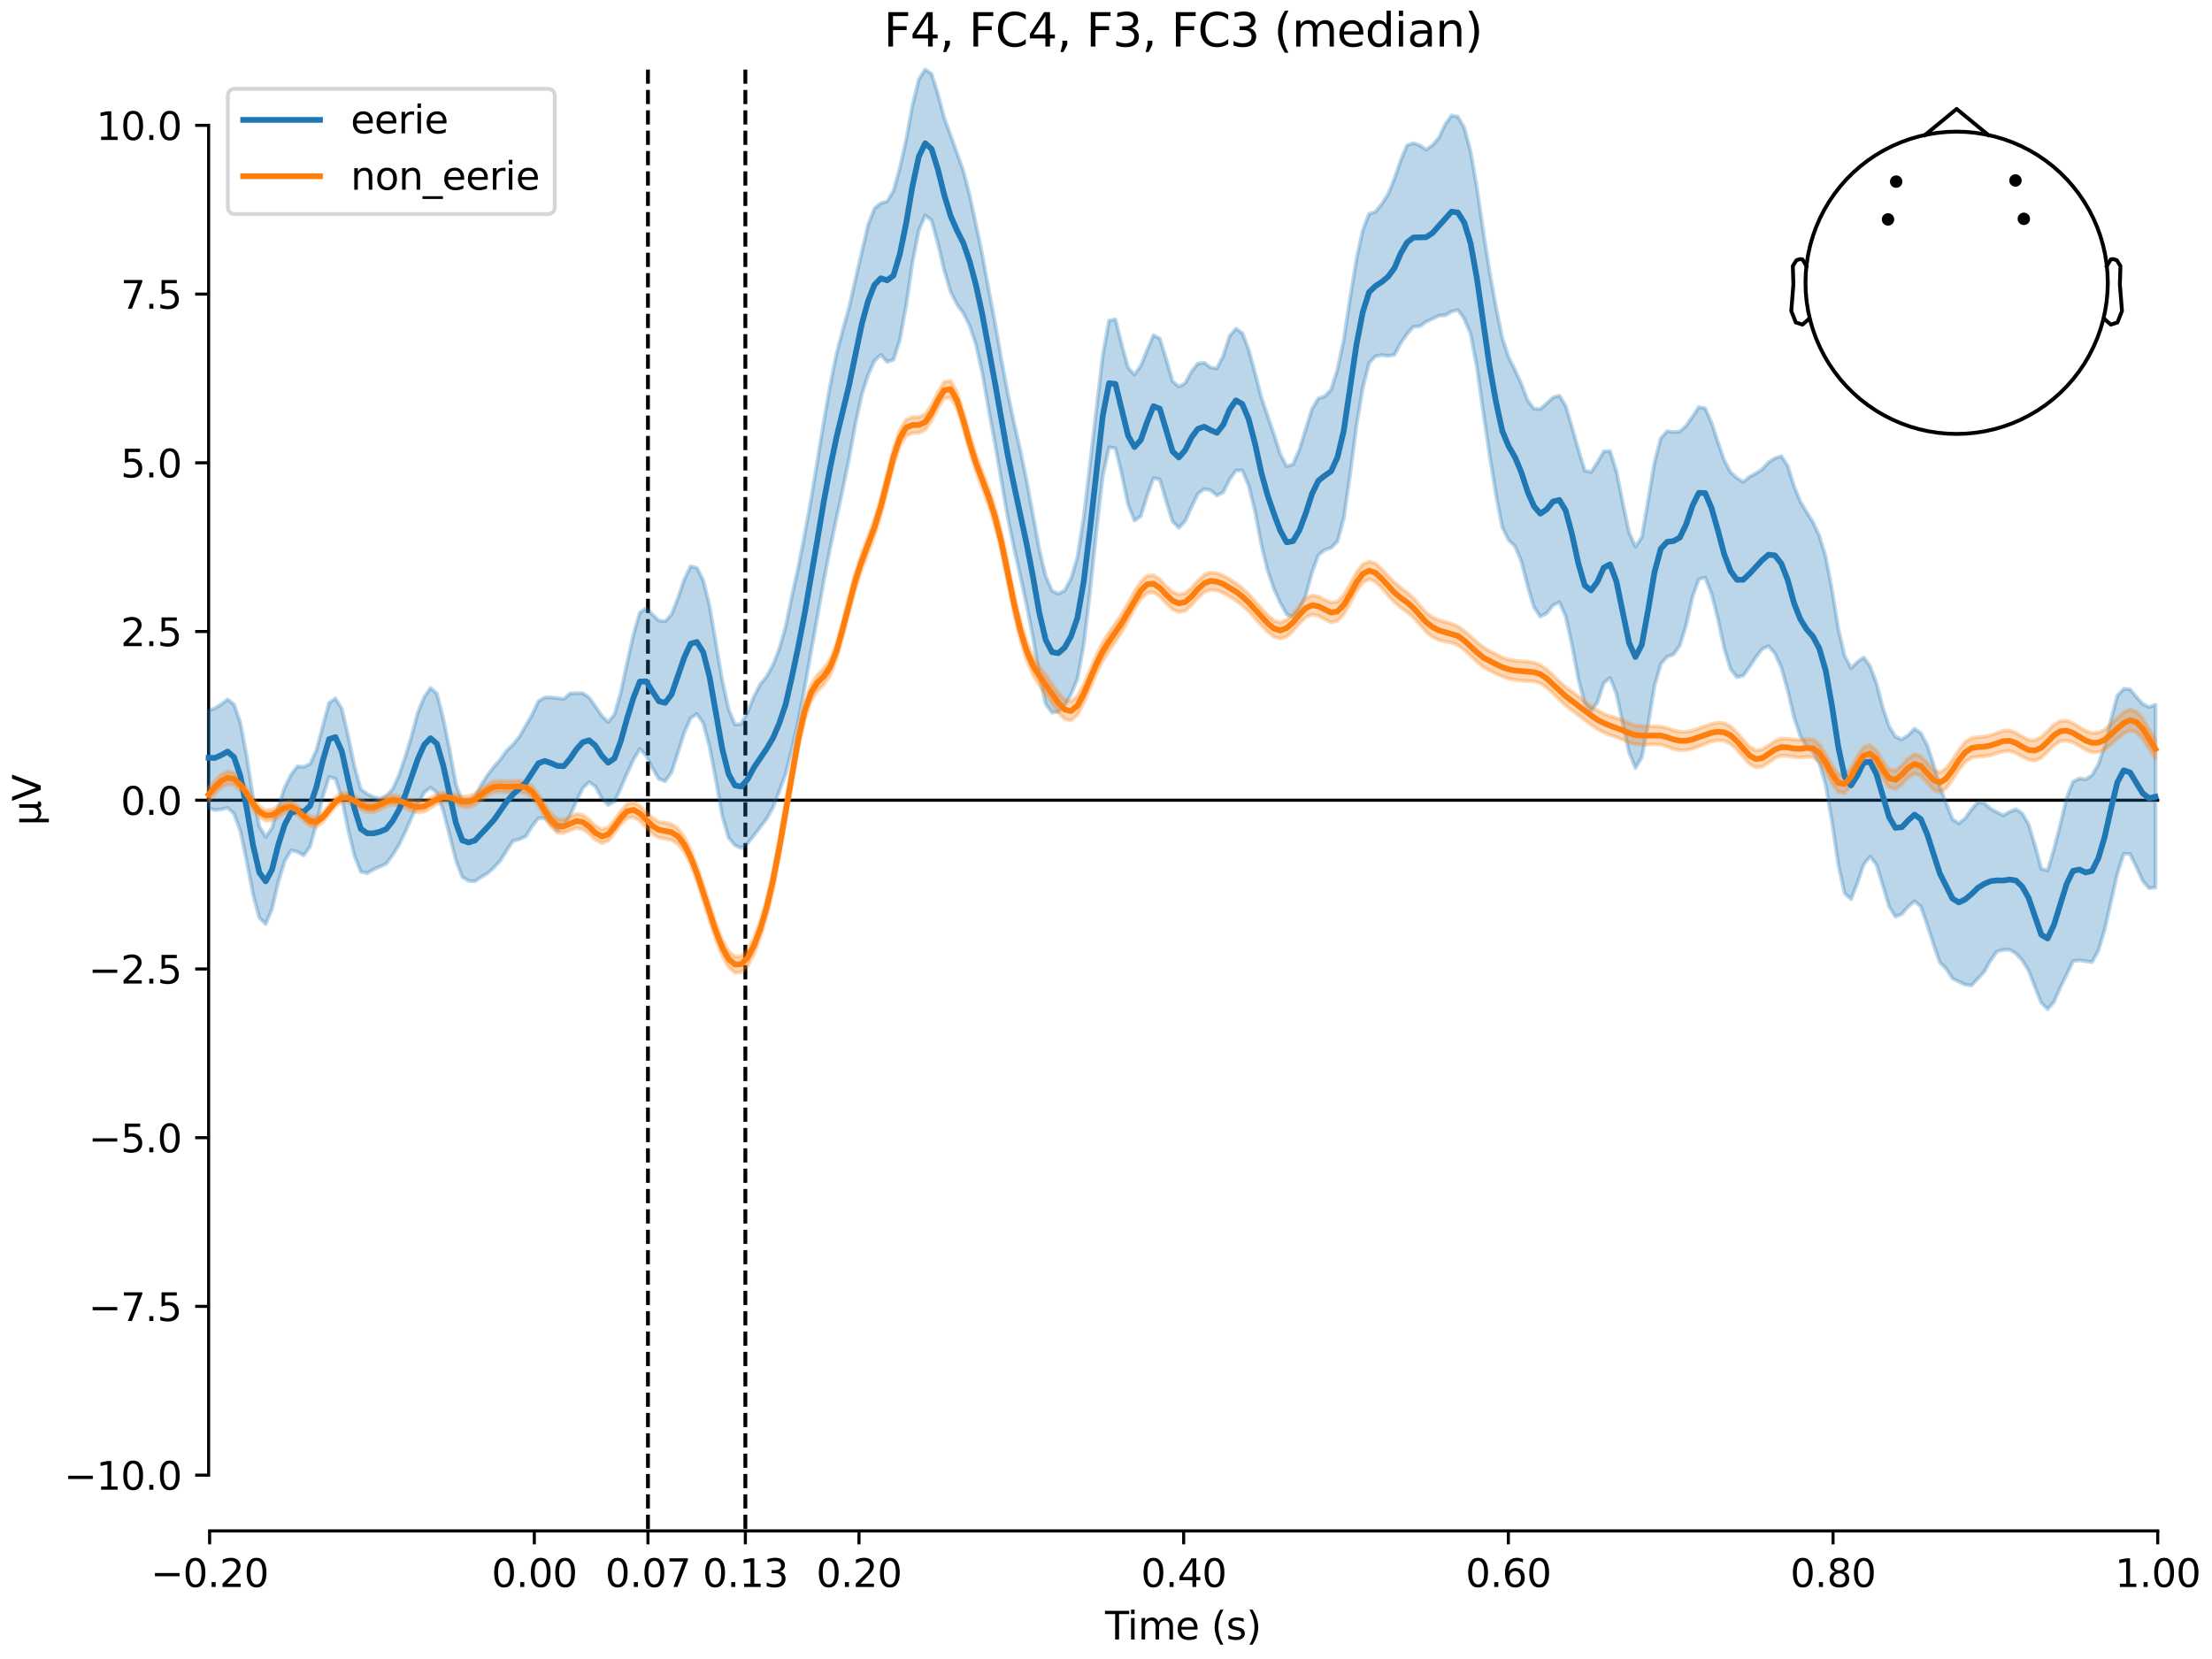 <?xml version="1.0" encoding="utf-8" standalone="no"?>
<!DOCTYPE svg PUBLIC "-//W3C//DTD SVG 1.1//EN"
  "http://www.w3.org/Graphics/SVG/1.1/DTD/svg11.dtd">
<svg xmlns:xlink="http://www.w3.org/1999/xlink" width="576pt" height="432pt" viewBox="0 0 576 432" xmlns="http://www.w3.org/2000/svg" version="1.1">
 <defs>
  <style type="text/css">*{stroke-linejoin: round; stroke-linecap: butt}</style>
 </defs>
 <g id="figure_1">
  <g id="patch_1">
   <path d="M 0 432 
L 576 432 
L 576 0 
L 0 0 
z
" style="fill: #ffffff"/>
  </g>
  <g id="axes_1">
   <g id="patch_2">
    <path d="M 54.324 398.644 
L 561.867 398.644 
L 561.867 18.118 
L 54.324 18.118 
L 54.324 398.644 
z
" style="fill: none; opacity: 0"/>
   </g>
   <g id="patch_3">
    <path d="M 54.324 384.117 
L 54.324 32.645 
" style="fill: none; stroke: #000000; stroke-width: 0.8; stroke-linejoin: miter; stroke-linecap: square"/>
   </g>
   <g id="LineCollection_1">
    <path d="M 168.726 18.118 
L 168.726 398.644 
" clip-path="url(#pe4569e6477)" style="fill: none; stroke-dasharray: 3.7,1.6; stroke-dashoffset: 0; stroke: #000000"/>
    <path d="M 194.09 18.118 
L 194.09 398.644 
" clip-path="url(#pe4569e6477)" style="fill: none; stroke-dasharray: 3.7,1.6; stroke-dashoffset: 0; stroke: #000000"/>
   </g>
   <g id="matplotlib.axis_1">
    <g id="xtick_1">
     <g id="line2d_1">
      <defs>
       <path id="m6443e8c345" d="M 0 0 
L 0 3.5 
" style="stroke: #000000; stroke-width: 0.8"/>
      </defs>
      <g>
       <use xlink:href="#m6443e8c345" x="54.588" y="398.644" style="stroke: #000000; stroke-width: 0.8"/>
      </g>
     </g>
     <g id="text_1">
      <!-- −0.20 -->
      <g transform="translate(39.265 413.242) scale(0.1 -0.1)">
       <defs>
        <path id="DejaVuSans-2212" d="M 678 2272 
L 4684 2272 
L 4684 1741 
L 678 1741 
L 678 2272 
z
" transform="scale(0.016)"/>
        <path id="DejaVuSans-30" d="M 2034 4250 
Q 1547 4250 1301 3770 
Q 1056 3291 1056 2328 
Q 1056 1369 1301 889 
Q 1547 409 2034 409 
Q 2525 409 2770 889 
Q 3016 1369 3016 2328 
Q 3016 3291 2770 3770 
Q 2525 4250 2034 4250 
z
M 2034 4750 
Q 2819 4750 3233 4129 
Q 3647 3509 3647 2328 
Q 3647 1150 3233 529 
Q 2819 -91 2034 -91 
Q 1250 -91 836 529 
Q 422 1150 422 2328 
Q 422 3509 836 4129 
Q 1250 4750 2034 4750 
z
" transform="scale(0.016)"/>
        <path id="DejaVuSans-2e" d="M 684 794 
L 1344 794 
L 1344 0 
L 684 0 
L 684 794 
z
" transform="scale(0.016)"/>
        <path id="DejaVuSans-32" d="M 1228 531 
L 3431 531 
L 3431 0 
L 469 0 
L 469 531 
Q 828 903 1448 1529 
Q 2069 2156 2228 2338 
Q 2531 2678 2651 2914 
Q 2772 3150 2772 3378 
Q 2772 3750 2511 3984 
Q 2250 4219 1831 4219 
Q 1534 4219 1204 4116 
Q 875 4013 500 3803 
L 500 4441 
Q 881 4594 1212 4672 
Q 1544 4750 1819 4750 
Q 2544 4750 2975 4387 
Q 3406 4025 3406 3419 
Q 3406 3131 3298 2873 
Q 3191 2616 2906 2266 
Q 2828 2175 2409 1742 
Q 1991 1309 1228 531 
z
" transform="scale(0.016)"/>
       </defs>
       <use xlink:href="#DejaVuSans-2212"/>
       <use xlink:href="#DejaVuSans-30" transform="translate(83.789 0)"/>
       <use xlink:href="#DejaVuSans-2e" transform="translate(147.412 0)"/>
       <use xlink:href="#DejaVuSans-32" transform="translate(179.199 0)"/>
       <use xlink:href="#DejaVuSans-30" transform="translate(242.822 0)"/>
      </g>
     </g>
    </g>
    <g id="xtick_2">
     <g id="line2d_2">
      <g>
       <use xlink:href="#m6443e8c345" x="139.134" y="398.644" style="stroke: #000000; stroke-width: 0.8"/>
      </g>
     </g>
     <g id="text_2">
      <!-- 0.00 -->
      <g transform="translate(128.002 413.242) scale(0.1 -0.1)">
       <use xlink:href="#DejaVuSans-30"/>
       <use xlink:href="#DejaVuSans-2e" transform="translate(63.623 0)"/>
       <use xlink:href="#DejaVuSans-30" transform="translate(95.41 0)"/>
       <use xlink:href="#DejaVuSans-30" transform="translate(159.033 0)"/>
      </g>
     </g>
    </g>
    <g id="xtick_3">
     <g id="line2d_3">
      <g>
       <use xlink:href="#m6443e8c345" x="168.726" y="398.644" style="stroke: #000000; stroke-width: 0.8"/>
      </g>
     </g>
     <g id="text_3">
      <!-- 0.07 -->
      <g transform="translate(157.593 413.242) scale(0.1 -0.1)">
       <defs>
        <path id="DejaVuSans-37" d="M 525 4666 
L 3525 4666 
L 3525 4397 
L 1831 0 
L 1172 0 
L 2766 4134 
L 525 4134 
L 525 4666 
z
" transform="scale(0.016)"/>
       </defs>
       <use xlink:href="#DejaVuSans-30"/>
       <use xlink:href="#DejaVuSans-2e" transform="translate(63.623 0)"/>
       <use xlink:href="#DejaVuSans-30" transform="translate(95.41 0)"/>
       <use xlink:href="#DejaVuSans-37" transform="translate(159.033 0)"/>
      </g>
     </g>
    </g>
    <g id="xtick_4">
     <g id="line2d_4">
      <g>
       <use xlink:href="#m6443e8c345" x="194.09" y="398.644" style="stroke: #000000; stroke-width: 0.8"/>
      </g>
     </g>
     <g id="text_4">
      <!-- 0.13 -->
      <g transform="translate(182.957 413.242) scale(0.1 -0.1)">
       <defs>
        <path id="DejaVuSans-31" d="M 794 531 
L 1825 531 
L 1825 4091 
L 703 3866 
L 703 4441 
L 1819 4666 
L 2450 4666 
L 2450 531 
L 3481 531 
L 3481 0 
L 794 0 
L 794 531 
z
" transform="scale(0.016)"/>
        <path id="DejaVuSans-33" d="M 2597 2516 
Q 3050 2419 3304 2112 
Q 3559 1806 3559 1356 
Q 3559 666 3084 287 
Q 2609 -91 1734 -91 
Q 1441 -91 1130 -33 
Q 819 25 488 141 
L 488 750 
Q 750 597 1062 519 
Q 1375 441 1716 441 
Q 2309 441 2620 675 
Q 2931 909 2931 1356 
Q 2931 1769 2642 2001 
Q 2353 2234 1838 2234 
L 1294 2234 
L 1294 2753 
L 1863 2753 
Q 2328 2753 2575 2939 
Q 2822 3125 2822 3475 
Q 2822 3834 2567 4026 
Q 2313 4219 1838 4219 
Q 1578 4219 1281 4162 
Q 984 4106 628 3988 
L 628 4550 
Q 988 4650 1302 4700 
Q 1616 4750 1894 4750 
Q 2613 4750 3031 4423 
Q 3450 4097 3450 3541 
Q 3450 3153 3228 2886 
Q 3006 2619 2597 2516 
z
" transform="scale(0.016)"/>
       </defs>
       <use xlink:href="#DejaVuSans-30"/>
       <use xlink:href="#DejaVuSans-2e" transform="translate(63.623 0)"/>
       <use xlink:href="#DejaVuSans-31" transform="translate(95.41 0)"/>
       <use xlink:href="#DejaVuSans-33" transform="translate(159.033 0)"/>
      </g>
     </g>
    </g>
    <g id="xtick_5">
     <g id="line2d_5">
      <g>
       <use xlink:href="#m6443e8c345" x="223.681" y="398.644" style="stroke: #000000; stroke-width: 0.8"/>
      </g>
     </g>
     <g id="text_5">
      <!-- 0.20 -->
      <g transform="translate(212.548 413.242) scale(0.1 -0.1)">
       <use xlink:href="#DejaVuSans-30"/>
       <use xlink:href="#DejaVuSans-2e" transform="translate(63.623 0)"/>
       <use xlink:href="#DejaVuSans-32" transform="translate(95.41 0)"/>
       <use xlink:href="#DejaVuSans-30" transform="translate(159.033 0)"/>
      </g>
     </g>
    </g>
    <g id="xtick_6">
     <g id="line2d_6">
      <g>
       <use xlink:href="#m6443e8c345" x="308.227" y="398.644" style="stroke: #000000; stroke-width: 0.8"/>
      </g>
     </g>
     <g id="text_6">
      <!-- 0.40 -->
      <g transform="translate(297.095 413.242) scale(0.1 -0.1)">
       <defs>
        <path id="DejaVuSans-34" d="M 2419 4116 
L 825 1625 
L 2419 1625 
L 2419 4116 
z
M 2253 4666 
L 3047 4666 
L 3047 1625 
L 3713 1625 
L 3713 1100 
L 3047 1100 
L 3047 0 
L 2419 0 
L 2419 1100 
L 313 1100 
L 313 1709 
L 2253 4666 
z
" transform="scale(0.016)"/>
       </defs>
       <use xlink:href="#DejaVuSans-30"/>
       <use xlink:href="#DejaVuSans-2e" transform="translate(63.623 0)"/>
       <use xlink:href="#DejaVuSans-34" transform="translate(95.41 0)"/>
       <use xlink:href="#DejaVuSans-30" transform="translate(159.033 0)"/>
      </g>
     </g>
    </g>
    <g id="xtick_7">
     <g id="line2d_7">
      <g>
       <use xlink:href="#m6443e8c345" x="392.774" y="398.644" style="stroke: #000000; stroke-width: 0.8"/>
      </g>
     </g>
     <g id="text_7">
      <!-- 0.60 -->
      <g transform="translate(381.641 413.242) scale(0.1 -0.1)">
       <defs>
        <path id="DejaVuSans-36" d="M 2113 2584 
Q 1688 2584 1439 2293 
Q 1191 2003 1191 1497 
Q 1191 994 1439 701 
Q 1688 409 2113 409 
Q 2538 409 2786 701 
Q 3034 994 3034 1497 
Q 3034 2003 2786 2293 
Q 2538 2584 2113 2584 
z
M 3366 4563 
L 3366 3988 
Q 3128 4100 2886 4159 
Q 2644 4219 2406 4219 
Q 1781 4219 1451 3797 
Q 1122 3375 1075 2522 
Q 1259 2794 1537 2939 
Q 1816 3084 2150 3084 
Q 2853 3084 3261 2657 
Q 3669 2231 3669 1497 
Q 3669 778 3244 343 
Q 2819 -91 2113 -91 
Q 1303 -91 875 529 
Q 447 1150 447 2328 
Q 447 3434 972 4092 
Q 1497 4750 2381 4750 
Q 2619 4750 2861 4703 
Q 3103 4656 3366 4563 
z
" transform="scale(0.016)"/>
       </defs>
       <use xlink:href="#DejaVuSans-30"/>
       <use xlink:href="#DejaVuSans-2e" transform="translate(63.623 0)"/>
       <use xlink:href="#DejaVuSans-36" transform="translate(95.41 0)"/>
       <use xlink:href="#DejaVuSans-30" transform="translate(159.033 0)"/>
      </g>
     </g>
    </g>
    <g id="xtick_8">
     <g id="line2d_8">
      <g>
       <use xlink:href="#m6443e8c345" x="477.32" y="398.644" style="stroke: #000000; stroke-width: 0.8"/>
      </g>
     </g>
     <g id="text_8">
      <!-- 0.80 -->
      <g transform="translate(466.188 413.242) scale(0.1 -0.1)">
       <defs>
        <path id="DejaVuSans-38" d="M 2034 2216 
Q 1584 2216 1326 1975 
Q 1069 1734 1069 1313 
Q 1069 891 1326 650 
Q 1584 409 2034 409 
Q 2484 409 2743 651 
Q 3003 894 3003 1313 
Q 3003 1734 2745 1975 
Q 2488 2216 2034 2216 
z
M 1403 2484 
Q 997 2584 770 2862 
Q 544 3141 544 3541 
Q 544 4100 942 4425 
Q 1341 4750 2034 4750 
Q 2731 4750 3128 4425 
Q 3525 4100 3525 3541 
Q 3525 3141 3298 2862 
Q 3072 2584 2669 2484 
Q 3125 2378 3379 2068 
Q 3634 1759 3634 1313 
Q 3634 634 3220 271 
Q 2806 -91 2034 -91 
Q 1263 -91 848 271 
Q 434 634 434 1313 
Q 434 1759 690 2068 
Q 947 2378 1403 2484 
z
M 1172 3481 
Q 1172 3119 1398 2916 
Q 1625 2713 2034 2713 
Q 2441 2713 2670 2916 
Q 2900 3119 2900 3481 
Q 2900 3844 2670 4047 
Q 2441 4250 2034 4250 
Q 1625 4250 1398 4047 
Q 1172 3844 1172 3481 
z
" transform="scale(0.016)"/>
       </defs>
       <use xlink:href="#DejaVuSans-30"/>
       <use xlink:href="#DejaVuSans-2e" transform="translate(63.623 0)"/>
       <use xlink:href="#DejaVuSans-38" transform="translate(95.41 0)"/>
       <use xlink:href="#DejaVuSans-30" transform="translate(159.033 0)"/>
      </g>
     </g>
    </g>
    <g id="xtick_9">
     <g id="line2d_9">
      <g>
       <use xlink:href="#m6443e8c345" x="561.867" y="398.644" style="stroke: #000000; stroke-width: 0.8"/>
      </g>
     </g>
     <g id="text_9">
      <!-- 1.00 -->
      <g transform="translate(550.734 413.242) scale(0.1 -0.1)">
       <use xlink:href="#DejaVuSans-31"/>
       <use xlink:href="#DejaVuSans-2e" transform="translate(63.623 0)"/>
       <use xlink:href="#DejaVuSans-30" transform="translate(95.41 0)"/>
       <use xlink:href="#DejaVuSans-30" transform="translate(159.033 0)"/>
      </g>
     </g>
    </g>
    <g id="text_10">
     <!-- Time (s) -->
     <g transform="translate(287.766 426.92) scale(0.1 -0.1)">
      <defs>
       <path id="DejaVuSans-54" d="M -19 4666 
L 3928 4666 
L 3928 4134 
L 2272 4134 
L 2272 0 
L 1638 0 
L 1638 4134 
L -19 4134 
L -19 4666 
z
" transform="scale(0.016)"/>
       <path id="DejaVuSans-69" d="M 603 3500 
L 1178 3500 
L 1178 0 
L 603 0 
L 603 3500 
z
M 603 4863 
L 1178 4863 
L 1178 4134 
L 603 4134 
L 603 4863 
z
" transform="scale(0.016)"/>
       <path id="DejaVuSans-6d" d="M 3328 2828 
Q 3544 3216 3844 3400 
Q 4144 3584 4550 3584 
Q 5097 3584 5394 3201 
Q 5691 2819 5691 2113 
L 5691 0 
L 5113 0 
L 5113 2094 
Q 5113 2597 4934 2840 
Q 4756 3084 4391 3084 
Q 3944 3084 3684 2787 
Q 3425 2491 3425 1978 
L 3425 0 
L 2847 0 
L 2847 2094 
Q 2847 2600 2669 2842 
Q 2491 3084 2119 3084 
Q 1678 3084 1418 2786 
Q 1159 2488 1159 1978 
L 1159 0 
L 581 0 
L 581 3500 
L 1159 3500 
L 1159 2956 
Q 1356 3278 1631 3431 
Q 1906 3584 2284 3584 
Q 2666 3584 2933 3390 
Q 3200 3197 3328 2828 
z
" transform="scale(0.016)"/>
       <path id="DejaVuSans-65" d="M 3597 1894 
L 3597 1613 
L 953 1613 
Q 991 1019 1311 708 
Q 1631 397 2203 397 
Q 2534 397 2845 478 
Q 3156 559 3463 722 
L 3463 178 
Q 3153 47 2828 -22 
Q 2503 -91 2169 -91 
Q 1331 -91 842 396 
Q 353 884 353 1716 
Q 353 2575 817 3079 
Q 1281 3584 2069 3584 
Q 2775 3584 3186 3129 
Q 3597 2675 3597 1894 
z
M 3022 2063 
Q 3016 2534 2758 2815 
Q 2500 3097 2075 3097 
Q 1594 3097 1305 2825 
Q 1016 2553 972 2059 
L 3022 2063 
z
" transform="scale(0.016)"/>
       <path id="DejaVuSans-20" transform="scale(0.016)"/>
       <path id="DejaVuSans-28" d="M 1984 4856 
Q 1566 4138 1362 3434 
Q 1159 2731 1159 2009 
Q 1159 1288 1364 580 
Q 1569 -128 1984 -844 
L 1484 -844 
Q 1016 -109 783 600 
Q 550 1309 550 2009 
Q 550 2706 781 3412 
Q 1013 4119 1484 4856 
L 1984 4856 
z
" transform="scale(0.016)"/>
       <path id="DejaVuSans-73" d="M 2834 3397 
L 2834 2853 
Q 2591 2978 2328 3040 
Q 2066 3103 1784 3103 
Q 1356 3103 1142 2972 
Q 928 2841 928 2578 
Q 928 2378 1081 2264 
Q 1234 2150 1697 2047 
L 1894 2003 
Q 2506 1872 2764 1633 
Q 3022 1394 3022 966 
Q 3022 478 2636 193 
Q 2250 -91 1575 -91 
Q 1294 -91 989 -36 
Q 684 19 347 128 
L 347 722 
Q 666 556 975 473 
Q 1284 391 1588 391 
Q 1994 391 2212 530 
Q 2431 669 2431 922 
Q 2431 1156 2273 1281 
Q 2116 1406 1581 1522 
L 1381 1569 
Q 847 1681 609 1914 
Q 372 2147 372 2553 
Q 372 3047 722 3315 
Q 1072 3584 1716 3584 
Q 2034 3584 2315 3537 
Q 2597 3491 2834 3397 
z
" transform="scale(0.016)"/>
       <path id="DejaVuSans-29" d="M 513 4856 
L 1013 4856 
Q 1481 4119 1714 3412 
Q 1947 2706 1947 2009 
Q 1947 1309 1714 600 
Q 1481 -109 1013 -844 
L 513 -844 
Q 928 -128 1133 580 
Q 1338 1288 1338 2009 
Q 1338 2731 1133 3434 
Q 928 4138 513 4856 
z
" transform="scale(0.016)"/>
      </defs>
      <use xlink:href="#DejaVuSans-54"/>
      <use xlink:href="#DejaVuSans-69" transform="translate(57.959 0)"/>
      <use xlink:href="#DejaVuSans-6d" transform="translate(85.742 0)"/>
      <use xlink:href="#DejaVuSans-65" transform="translate(183.154 0)"/>
      <use xlink:href="#DejaVuSans-20" transform="translate(244.678 0)"/>
      <use xlink:href="#DejaVuSans-28" transform="translate(276.465 0)"/>
      <use xlink:href="#DejaVuSans-73" transform="translate(315.479 0)"/>
      <use xlink:href="#DejaVuSans-29" transform="translate(367.578 0)"/>
     </g>
    </g>
   </g>
   <g id="matplotlib.axis_2">
    <g id="ytick_1">
     <g id="line2d_10">
      <defs>
       <path id="mfbdf3ba37f" d="M 0 0 
L -3.5 0 
" style="stroke: #000000; stroke-width: 0.8"/>
      </defs>
      <g>
       <use xlink:href="#mfbdf3ba37f" x="54.324" y="384.117" style="stroke: #000000; stroke-width: 0.8"/>
      </g>
     </g>
     <g id="text_11">
      <!-- −10.0 -->
      <g transform="translate(16.678 387.916) scale(0.1 -0.1)">
       <use xlink:href="#DejaVuSans-2212"/>
       <use xlink:href="#DejaVuSans-31" transform="translate(83.789 0)"/>
       <use xlink:href="#DejaVuSans-30" transform="translate(147.412 0)"/>
       <use xlink:href="#DejaVuSans-2e" transform="translate(211.035 0)"/>
       <use xlink:href="#DejaVuSans-30" transform="translate(242.822 0)"/>
      </g>
     </g>
    </g>
    <g id="ytick_2">
     <g id="line2d_11">
      <g>
       <use xlink:href="#mfbdf3ba37f" x="54.324" y="340.183" style="stroke: #000000; stroke-width: 0.8"/>
      </g>
     </g>
     <g id="text_12">
      <!-- −7.5 -->
      <g transform="translate(23.041 343.982) scale(0.1 -0.1)">
       <defs>
        <path id="DejaVuSans-35" d="M 691 4666 
L 3169 4666 
L 3169 4134 
L 1269 4134 
L 1269 2991 
Q 1406 3038 1543 3061 
Q 1681 3084 1819 3084 
Q 2600 3084 3056 2656 
Q 3513 2228 3513 1497 
Q 3513 744 3044 326 
Q 2575 -91 1722 -91 
Q 1428 -91 1123 -41 
Q 819 9 494 109 
L 494 744 
Q 775 591 1075 516 
Q 1375 441 1709 441 
Q 2250 441 2565 725 
Q 2881 1009 2881 1497 
Q 2881 1984 2565 2268 
Q 2250 2553 1709 2553 
Q 1456 2553 1204 2497 
Q 953 2441 691 2322 
L 691 4666 
z
" transform="scale(0.016)"/>
       </defs>
       <use xlink:href="#DejaVuSans-2212"/>
       <use xlink:href="#DejaVuSans-37" transform="translate(83.789 0)"/>
       <use xlink:href="#DejaVuSans-2e" transform="translate(147.412 0)"/>
       <use xlink:href="#DejaVuSans-35" transform="translate(179.199 0)"/>
      </g>
     </g>
    </g>
    <g id="ytick_3">
     <g id="line2d_12">
      <g>
       <use xlink:href="#mfbdf3ba37f" x="54.324" y="296.249" style="stroke: #000000; stroke-width: 0.8"/>
      </g>
     </g>
     <g id="text_13">
      <!-- −5.0 -->
      <g transform="translate(23.041 300.048) scale(0.1 -0.1)">
       <use xlink:href="#DejaVuSans-2212"/>
       <use xlink:href="#DejaVuSans-35" transform="translate(83.789 0)"/>
       <use xlink:href="#DejaVuSans-2e" transform="translate(147.412 0)"/>
       <use xlink:href="#DejaVuSans-30" transform="translate(179.199 0)"/>
      </g>
     </g>
    </g>
    <g id="ytick_4">
     <g id="line2d_13">
      <g>
       <use xlink:href="#mfbdf3ba37f" x="54.324" y="252.315" style="stroke: #000000; stroke-width: 0.8"/>
      </g>
     </g>
     <g id="text_14">
      <!-- −2.5 -->
      <g transform="translate(23.041 256.114) scale(0.1 -0.1)">
       <use xlink:href="#DejaVuSans-2212"/>
       <use xlink:href="#DejaVuSans-32" transform="translate(83.789 0)"/>
       <use xlink:href="#DejaVuSans-2e" transform="translate(147.412 0)"/>
       <use xlink:href="#DejaVuSans-35" transform="translate(179.199 0)"/>
      </g>
     </g>
    </g>
    <g id="ytick_5">
     <g id="line2d_14">
      <g>
       <use xlink:href="#mfbdf3ba37f" x="54.324" y="208.381" style="stroke: #000000; stroke-width: 0.8"/>
      </g>
     </g>
     <g id="text_15">
      <!-- 0.0 -->
      <g transform="translate(31.421 212.18) scale(0.1 -0.1)">
       <use xlink:href="#DejaVuSans-30"/>
       <use xlink:href="#DejaVuSans-2e" transform="translate(63.623 0)"/>
       <use xlink:href="#DejaVuSans-30" transform="translate(95.41 0)"/>
      </g>
     </g>
    </g>
    <g id="ytick_6">
     <g id="line2d_15">
      <g>
       <use xlink:href="#mfbdf3ba37f" x="54.324" y="164.447" style="stroke: #000000; stroke-width: 0.8"/>
      </g>
     </g>
     <g id="text_16">
      <!-- 2.5 -->
      <g transform="translate(31.421 168.246) scale(0.1 -0.1)">
       <use xlink:href="#DejaVuSans-32"/>
       <use xlink:href="#DejaVuSans-2e" transform="translate(63.623 0)"/>
       <use xlink:href="#DejaVuSans-35" transform="translate(95.41 0)"/>
      </g>
     </g>
    </g>
    <g id="ytick_7">
     <g id="line2d_16">
      <g>
       <use xlink:href="#mfbdf3ba37f" x="54.324" y="120.513" style="stroke: #000000; stroke-width: 0.8"/>
      </g>
     </g>
     <g id="text_17">
      <!-- 5.0 -->
      <g transform="translate(31.421 124.312) scale(0.1 -0.1)">
       <use xlink:href="#DejaVuSans-35"/>
       <use xlink:href="#DejaVuSans-2e" transform="translate(63.623 0)"/>
       <use xlink:href="#DejaVuSans-30" transform="translate(95.41 0)"/>
      </g>
     </g>
    </g>
    <g id="ytick_8">
     <g id="line2d_17">
      <g>
       <use xlink:href="#mfbdf3ba37f" x="54.324" y="76.579" style="stroke: #000000; stroke-width: 0.8"/>
      </g>
     </g>
     <g id="text_18">
      <!-- 7.5 -->
      <g transform="translate(31.421 80.378) scale(0.1 -0.1)">
       <use xlink:href="#DejaVuSans-37"/>
       <use xlink:href="#DejaVuSans-2e" transform="translate(63.623 0)"/>
       <use xlink:href="#DejaVuSans-35" transform="translate(95.41 0)"/>
      </g>
     </g>
    </g>
    <g id="ytick_9">
     <g id="line2d_18">
      <g>
       <use xlink:href="#mfbdf3ba37f" x="54.324" y="32.645" style="stroke: #000000; stroke-width: 0.8"/>
      </g>
     </g>
     <g id="text_19">
      <!-- 10.0 -->
      <g transform="translate(25.058 36.444) scale(0.1 -0.1)">
       <use xlink:href="#DejaVuSans-31"/>
       <use xlink:href="#DejaVuSans-30" transform="translate(63.623 0)"/>
       <use xlink:href="#DejaVuSans-2e" transform="translate(127.246 0)"/>
       <use xlink:href="#DejaVuSans-30" transform="translate(159.033 0)"/>
      </g>
     </g>
    </g>
    <g id="text_20">
     <!-- µV -->
     <g transform="translate(10.599 214.982) rotate(-90) scale(0.1 -0.1)">
      <defs>
       <path id="DejaVuSans-b5" d="M 544 -1331 
L 544 3500 
L 1119 3500 
L 1119 1325 
Q 1119 872 1334 640 
Q 1550 409 1972 409 
Q 2434 409 2667 671 
Q 2900 934 2900 1459 
L 2900 3500 
L 3475 3500 
L 3475 806 
Q 3475 619 3529 530 
Q 3584 441 3700 441 
Q 3728 441 3778 458 
Q 3828 475 3916 513 
L 3916 50 
Q 3788 -22 3673 -56 
Q 3559 -91 3450 -91 
Q 3234 -91 3106 31 
Q 2978 153 2931 403 
Q 2775 156 2548 32 
Q 2322 -91 2016 -91 
Q 1697 -91 1473 31 
Q 1250 153 1119 397 
L 1119 -1331 
L 544 -1331 
z
" transform="scale(0.016)"/>
       <path id="DejaVuSans-56" d="M 1831 0 
L 50 4666 
L 709 4666 
L 2188 738 
L 3669 4666 
L 4325 4666 
L 2547 0 
L 1831 0 
z
" transform="scale(0.016)"/>
      </defs>
      <use xlink:href="#DejaVuSans-b5"/>
      <use xlink:href="#DejaVuSans-56" transform="translate(63.623 0)"/>
     </g>
    </g>
   </g>
   <g id="patch_4">
    <path d="M 54.588 398.644 
L 561.867 398.644 
" style="fill: none; stroke: #000000; stroke-width: 0.8; stroke-linejoin: miter; stroke-linecap: square"/>
   </g>
   <g id="patch_5">
    <path d="M 54.324 208.381 
L 561.867 208.381 
" style="fill: none; stroke: #000000; stroke-width: 0.8; stroke-linejoin: miter; stroke-linecap: square"/>
   </g>
   <g id="text_21">
    <!-- F4, FC4, F3, FC3 (median) -->
    <g transform="translate(230.121 12.118) scale(0.12 -0.12)">
     <defs>
      <path id="DejaVuSans-46" d="M 628 4666 
L 3309 4666 
L 3309 4134 
L 1259 4134 
L 1259 2759 
L 3109 2759 
L 3109 2228 
L 1259 2228 
L 1259 0 
L 628 0 
L 628 4666 
z
" transform="scale(0.016)"/>
      <path id="DejaVuSans-2c" d="M 750 794 
L 1409 794 
L 1409 256 
L 897 -744 
L 494 -744 
L 750 256 
L 750 794 
z
" transform="scale(0.016)"/>
      <path id="DejaVuSans-43" d="M 4122 4306 
L 4122 3641 
Q 3803 3938 3442 4084 
Q 3081 4231 2675 4231 
Q 1875 4231 1450 3742 
Q 1025 3253 1025 2328 
Q 1025 1406 1450 917 
Q 1875 428 2675 428 
Q 3081 428 3442 575 
Q 3803 722 4122 1019 
L 4122 359 
Q 3791 134 3420 21 
Q 3050 -91 2638 -91 
Q 1578 -91 968 557 
Q 359 1206 359 2328 
Q 359 3453 968 4101 
Q 1578 4750 2638 4750 
Q 3056 4750 3426 4639 
Q 3797 4528 4122 4306 
z
" transform="scale(0.016)"/>
      <path id="DejaVuSans-64" d="M 2906 2969 
L 2906 4863 
L 3481 4863 
L 3481 0 
L 2906 0 
L 2906 525 
Q 2725 213 2448 61 
Q 2172 -91 1784 -91 
Q 1150 -91 751 415 
Q 353 922 353 1747 
Q 353 2572 751 3078 
Q 1150 3584 1784 3584 
Q 2172 3584 2448 3432 
Q 2725 3281 2906 2969 
z
M 947 1747 
Q 947 1113 1208 752 
Q 1469 391 1925 391 
Q 2381 391 2643 752 
Q 2906 1113 2906 1747 
Q 2906 2381 2643 2742 
Q 2381 3103 1925 3103 
Q 1469 3103 1208 2742 
Q 947 2381 947 1747 
z
" transform="scale(0.016)"/>
      <path id="DejaVuSans-61" d="M 2194 1759 
Q 1497 1759 1228 1600 
Q 959 1441 959 1056 
Q 959 750 1161 570 
Q 1363 391 1709 391 
Q 2188 391 2477 730 
Q 2766 1069 2766 1631 
L 2766 1759 
L 2194 1759 
z
M 3341 1997 
L 3341 0 
L 2766 0 
L 2766 531 
Q 2569 213 2275 61 
Q 1981 -91 1556 -91 
Q 1019 -91 701 211 
Q 384 513 384 1019 
Q 384 1609 779 1909 
Q 1175 2209 1959 2209 
L 2766 2209 
L 2766 2266 
Q 2766 2663 2505 2880 
Q 2244 3097 1772 3097 
Q 1472 3097 1187 3025 
Q 903 2953 641 2809 
L 641 3341 
Q 956 3463 1253 3523 
Q 1550 3584 1831 3584 
Q 2591 3584 2966 3190 
Q 3341 2797 3341 1997 
z
" transform="scale(0.016)"/>
      <path id="DejaVuSans-6e" d="M 3513 2113 
L 3513 0 
L 2938 0 
L 2938 2094 
Q 2938 2591 2744 2837 
Q 2550 3084 2163 3084 
Q 1697 3084 1428 2787 
Q 1159 2491 1159 1978 
L 1159 0 
L 581 0 
L 581 3500 
L 1159 3500 
L 1159 2956 
Q 1366 3272 1645 3428 
Q 1925 3584 2291 3584 
Q 2894 3584 3203 3211 
Q 3513 2838 3513 2113 
z
" transform="scale(0.016)"/>
     </defs>
     <use xlink:href="#DejaVuSans-46"/>
     <use xlink:href="#DejaVuSans-34" transform="translate(57.52 0)"/>
     <use xlink:href="#DejaVuSans-2c" transform="translate(121.143 0)"/>
     <use xlink:href="#DejaVuSans-20" transform="translate(152.93 0)"/>
     <use xlink:href="#DejaVuSans-46" transform="translate(184.717 0)"/>
     <use xlink:href="#DejaVuSans-43" transform="translate(242.236 0)"/>
     <use xlink:href="#DejaVuSans-34" transform="translate(312.061 0)"/>
     <use xlink:href="#DejaVuSans-2c" transform="translate(375.684 0)"/>
     <use xlink:href="#DejaVuSans-20" transform="translate(407.471 0)"/>
     <use xlink:href="#DejaVuSans-46" transform="translate(439.258 0)"/>
     <use xlink:href="#DejaVuSans-33" transform="translate(496.777 0)"/>
     <use xlink:href="#DejaVuSans-2c" transform="translate(560.4 0)"/>
     <use xlink:href="#DejaVuSans-20" transform="translate(592.188 0)"/>
     <use xlink:href="#DejaVuSans-46" transform="translate(623.975 0)"/>
     <use xlink:href="#DejaVuSans-43" transform="translate(681.494 0)"/>
     <use xlink:href="#DejaVuSans-33" transform="translate(751.318 0)"/>
     <use xlink:href="#DejaVuSans-20" transform="translate(814.941 0)"/>
     <use xlink:href="#DejaVuSans-28" transform="translate(846.729 0)"/>
     <use xlink:href="#DejaVuSans-6d" transform="translate(885.742 0)"/>
     <use xlink:href="#DejaVuSans-65" transform="translate(983.154 0)"/>
     <use xlink:href="#DejaVuSans-64" transform="translate(1044.678 0)"/>
     <use xlink:href="#DejaVuSans-69" transform="translate(1108.154 0)"/>
     <use xlink:href="#DejaVuSans-61" transform="translate(1135.938 0)"/>
     <use xlink:href="#DejaVuSans-6e" transform="translate(1197.217 0)"/>
     <use xlink:href="#DejaVuSans-29" transform="translate(1260.596 0)"/>
    </g>
   </g>
   <g id="legend_1">
    <g id="patch_6">
     <path d="M 61.324 55.753 
L 142.466 55.753 
Q 144.466 55.753 144.466 53.753 
L 144.466 25.118 
Q 144.466 23.118 142.466 23.118 
L 61.324 23.118 
Q 59.324 23.118 59.324 25.118 
L 59.324 53.753 
Q 59.324 55.753 61.324 55.753 
z
" style="fill: #ffffff; opacity: 0.8; stroke: #cccccc; stroke-linejoin: miter"/>
    </g>
    <g id="line2d_19">
     <path d="M 63.324 31.217 
L 73.324 31.217 
L 83.324 31.217 
" style="fill: none; stroke: #1f77b4; stroke-width: 1.5; stroke-linecap: square"/>
    </g>
    <g id="text_22">
     <!-- eerie -->
     <g transform="translate(91.324 34.717) scale(0.1 -0.1)">
      <defs>
       <path id="DejaVuSans-72" d="M 2631 2963 
Q 2534 3019 2420 3045 
Q 2306 3072 2169 3072 
Q 1681 3072 1420 2755 
Q 1159 2438 1159 1844 
L 1159 0 
L 581 0 
L 581 3500 
L 1159 3500 
L 1159 2956 
Q 1341 3275 1631 3429 
Q 1922 3584 2338 3584 
Q 2397 3584 2469 3576 
Q 2541 3569 2628 3553 
L 2631 2963 
z
" transform="scale(0.016)"/>
      </defs>
      <use xlink:href="#DejaVuSans-65"/>
      <use xlink:href="#DejaVuSans-65" transform="translate(61.523 0)"/>
      <use xlink:href="#DejaVuSans-72" transform="translate(123.047 0)"/>
      <use xlink:href="#DejaVuSans-69" transform="translate(164.16 0)"/>
      <use xlink:href="#DejaVuSans-65" transform="translate(191.943 0)"/>
     </g>
    </g>
    <g id="line2d_20">
     <path d="M 63.324 45.895 
L 73.324 45.895 
L 83.324 45.895 
" style="fill: none; stroke: #ff7f0e; stroke-width: 1.5; stroke-linecap: square"/>
    </g>
    <g id="text_23">
     <!-- non_eerie -->
     <g transform="translate(91.324 49.395) scale(0.1 -0.1)">
      <defs>
       <path id="DejaVuSans-6f" d="M 1959 3097 
Q 1497 3097 1228 2736 
Q 959 2375 959 1747 
Q 959 1119 1226 758 
Q 1494 397 1959 397 
Q 2419 397 2687 759 
Q 2956 1122 2956 1747 
Q 2956 2369 2687 2733 
Q 2419 3097 1959 3097 
z
M 1959 3584 
Q 2709 3584 3137 3096 
Q 3566 2609 3566 1747 
Q 3566 888 3137 398 
Q 2709 -91 1959 -91 
Q 1206 -91 779 398 
Q 353 888 353 1747 
Q 353 2609 779 3096 
Q 1206 3584 1959 3584 
z
" transform="scale(0.016)"/>
       <path id="DejaVuSans-5f" d="M 3263 -1063 
L 3263 -1509 
L -63 -1509 
L -63 -1063 
L 3263 -1063 
z
" transform="scale(0.016)"/>
      </defs>
      <use xlink:href="#DejaVuSans-6e"/>
      <use xlink:href="#DejaVuSans-6f" transform="translate(63.379 0)"/>
      <use xlink:href="#DejaVuSans-6e" transform="translate(124.561 0)"/>
      <use xlink:href="#DejaVuSans-5f" transform="translate(187.939 0)"/>
      <use xlink:href="#DejaVuSans-65" transform="translate(237.939 0)"/>
      <use xlink:href="#DejaVuSans-65" transform="translate(299.463 0)"/>
      <use xlink:href="#DejaVuSans-72" transform="translate(360.986 0)"/>
      <use xlink:href="#DejaVuSans-69" transform="translate(402.1 0)"/>
      <use xlink:href="#DejaVuSans-65" transform="translate(429.883 0)"/>
     </g>
    </g>
   </g>
   <g id="FillBetweenPolyCollection_1">
    <defs>
     <path id="m72b92cf8b7" d="M 54.324 -246.97 
L 54.324 -221.594 
L 55.975 -221.067 
L 57.626 -221.258 
L 59.278 -221.635 
L 60.929 -220.14 
L 62.58 -215.665 
L 64.231 -207.799 
L 65.883 -199.188 
L 67.534 -193.003 
L 69.185 -191.384 
L 70.837 -195.328 
L 72.488 -202.392 
L 74.139 -207.788 
L 75.791 -210.579 
L 77.442 -210.19 
L 79.093 -209.248 
L 80.744 -211.55 
L 82.396 -217.55 
L 84.047 -224.493 
L 85.698 -229.737 
L 87.35 -229.186 
L 89.001 -224.143 
L 90.652 -215.995 
L 92.304 -209.192 
L 93.955 -204.981 
L 95.606 -204.632 
L 97.257 -205.612 
L 98.909 -206.337 
L 100.56 -207.074 
L 102.211 -209.313 
L 103.863 -211.92 
L 105.514 -215.322 
L 107.165 -219.111 
L 108.817 -222.525 
L 110.468 -225.672 
L 112.119 -226.896 
L 113.77 -225.628 
L 115.422 -220.857 
L 117.073 -214.587 
L 118.724 -207.976 
L 120.376 -203.635 
L 122.027 -202.618 
L 123.678 -202.52 
L 125.33 -203.624 
L 126.981 -204.602 
L 128.632 -206.103 
L 130.283 -207.9 
L 131.935 -210.528 
L 133.586 -213.061 
L 135.237 -213.458 
L 136.889 -214.212 
L 138.54 -216.826 
L 140.191 -218.935 
L 141.843 -218.967 
L 143.494 -217.365 
L 145.145 -215.727 
L 146.796 -216.615 
L 148.448 -219.69 
L 150.099 -223.339 
L 151.75 -226.735 
L 153.402 -228.343 
L 155.053 -227.215 
L 156.704 -224.129 
L 158.356 -222.389 
L 160.007 -223.265 
L 161.658 -226.817 
L 163.309 -230.638 
L 164.961 -234.188 
L 166.612 -236.989 
L 168.263 -235.222 
L 169.915 -231.922 
L 171.566 -229.186 
L 173.217 -228.559 
L 174.869 -230.869 
L 176.52 -236.013 
L 178.171 -241.191 
L 179.822 -244.977 
L 181.474 -246.071 
L 183.125 -243.677 
L 184.776 -237.537 
L 186.428 -228.845 
L 188.079 -219.546 
L 189.73 -213.853 
L 191.381 -211.88 
L 193.033 -211.172 
L 194.684 -212.444 
L 196.335 -214.465 
L 197.987 -216.641 
L 199.638 -218.794 
L 201.289 -221.763 
L 202.941 -226.014 
L 204.592 -230.474 
L 206.243 -237.242 
L 207.894 -244.351 
L 209.546 -253.021 
L 211.197 -262.251 
L 212.848 -271.433 
L 214.5 -280.706 
L 216.151 -289.185 
L 217.802 -297.051 
L 219.454 -304.623 
L 221.105 -312.631 
L 222.756 -321.707 
L 224.407 -329.257 
L 226.059 -334.393 
L 227.71 -338.043 
L 229.361 -339.615 
L 231.013 -337.772 
L 232.664 -338.342 
L 234.315 -343.478 
L 235.967 -352.514 
L 237.618 -363.722 
L 239.269 -372.056 
L 240.92 -375.913 
L 242.572 -374.616 
L 244.223 -368.622 
L 245.874 -361.65 
L 247.526 -356.072 
L 249.177 -352.792 
L 250.828 -350.523 
L 252.48 -347.223 
L 254.131 -342.313 
L 255.782 -334.952 
L 257.433 -325.51 
L 259.085 -316.564 
L 260.736 -307.004 
L 262.387 -297.459 
L 264.039 -289.398 
L 265.69 -281.983 
L 267.341 -274.414 
L 268.993 -266.015 
L 270.644 -256.044 
L 272.295 -248.71 
L 273.946 -246.434 
L 275.598 -246.651 
L 277.249 -248.275 
L 278.9 -251.204 
L 280.552 -255.185 
L 282.203 -264.168 
L 283.854 -277.938 
L 285.506 -293.802 
L 287.157 -308.028 
L 288.808 -315.546 
L 290.459 -315.284 
L 292.111 -308.496 
L 293.762 -300.571 
L 295.413 -296.425 
L 297.065 -297.61 
L 298.716 -302.944 
L 300.367 -307.512 
L 302.019 -307.113 
L 303.67 -301.563 
L 305.321 -296.243 
L 306.972 -294.525 
L 308.624 -296.353 
L 310.275 -299.995 
L 311.926 -303.411 
L 313.578 -304.67 
L 315.229 -304.349 
L 316.88 -302.985 
L 318.532 -303.829 
L 320.183 -307.144 
L 321.834 -309.457 
L 323.485 -309.542 
L 325.137 -305.6 
L 326.788 -298.971 
L 328.439 -290.242 
L 330.091 -283.439 
L 331.742 -278.645 
L 333.393 -275.027 
L 335.045 -272.064 
L 336.696 -271.351 
L 338.347 -273.321 
L 339.998 -276.9 
L 341.65 -282.966 
L 343.301 -287.481 
L 344.952 -288.81 
L 346.604 -289.347 
L 348.255 -290.96 
L 349.906 -297.029 
L 351.558 -308.371 
L 353.209 -321.051 
L 354.86 -330.979 
L 356.511 -337.462 
L 358.163 -339.23 
L 359.814 -339.551 
L 361.465 -339.312 
L 363.117 -339.616 
L 364.768 -342.686 
L 366.419 -345.068 
L 368.07 -346.923 
L 369.722 -347.041 
L 371.373 -348.21 
L 373.024 -349.006 
L 374.676 -349.798 
L 376.327 -349.918 
L 377.978 -350.85 
L 379.63 -351.309 
L 381.281 -348.986 
L 382.932 -345.105 
L 384.583 -336.43 
L 386.235 -324.767 
L 387.886 -313.578 
L 389.537 -303.295 
L 391.189 -294.701 
L 392.84 -291.341 
L 394.491 -289.794 
L 396.143 -285.889 
L 397.794 -279.432 
L 399.445 -273.896 
L 401.096 -271.428 
L 402.748 -272.287 
L 404.399 -274.36 
L 406.05 -275.229 
L 407.702 -271.496 
L 409.353 -264.005 
L 411.004 -255.217 
L 412.656 -248.864 
L 414.307 -246.771 
L 415.958 -249.134 
L 417.609 -254.103 
L 419.261 -255.509 
L 420.912 -251.38 
L 422.563 -243.621 
L 424.215 -236.068 
L 425.866 -232.012 
L 427.517 -234.79 
L 429.169 -243.339 
L 430.82 -253.356 
L 432.471 -259.094 
L 434.122 -261.003 
L 435.774 -261.59 
L 437.425 -263.909 
L 439.076 -269.245 
L 440.728 -276.556 
L 442.379 -281.171 
L 444.03 -281.609 
L 445.682 -277.416 
L 447.333 -270.957 
L 448.984 -263.182 
L 450.635 -257.781 
L 452.287 -255.673 
L 453.938 -256.081 
L 455.589 -258.379 
L 457.241 -260.888 
L 458.892 -263.016 
L 460.543 -263.763 
L 462.195 -261.81 
L 463.846 -258.172 
L 465.497 -252.388 
L 467.148 -245.28 
L 468.8 -240.309 
L 470.451 -237.676 
L 472.102 -236.155 
L 473.754 -233.23 
L 475.405 -227.658 
L 477.056 -218.053 
L 478.708 -206.808 
L 480.359 -199.368 
L 482.01 -197.864 
L 483.661 -202.066 
L 485.313 -206.909 
L 486.964 -208.944 
L 488.615 -206.915 
L 490.267 -201.492 
L 491.918 -195.985 
L 493.569 -193.296 
L 495.221 -194.002 
L 496.872 -195.899 
L 498.523 -197.309 
L 500.174 -195.946 
L 501.826 -191.262 
L 503.477 -186.15 
L 505.128 -181.404 
L 506.78 -179.739 
L 508.431 -177.211 
L 510.082 -176.363 
L 511.734 -175.605 
L 513.385 -175.393 
L 515.036 -177.197 
L 516.687 -178.942 
L 518.339 -181.924 
L 519.99 -184.213 
L 521.641 -184.685 
L 523.293 -184.704 
L 524.944 -183.714 
L 526.595 -181.916 
L 528.246 -179.26 
L 529.898 -174.988 
L 531.549 -170.89 
L 533.2 -169.22 
L 534.852 -171.089 
L 536.503 -174.9 
L 538.154 -178.219 
L 539.806 -181.704 
L 541.457 -181.959 
L 543.108 -181.715 
L 544.759 -181.462 
L 546.411 -184.463 
L 548.062 -189.968 
L 549.713 -197.291 
L 551.365 -204.54 
L 553.016 -209.671 
L 554.667 -209.62 
L 556.319 -206.214 
L 557.97 -202.603 
L 559.621 -200.723 
L 561.272 -200.865 
L 561.272 -248.504 
L 561.272 -248.504 
L 559.621 -247.859 
L 557.97 -248.674 
L 556.319 -250.52 
L 554.667 -252.513 
L 553.016 -252.633 
L 551.365 -250.856 
L 549.713 -244.649 
L 548.062 -237.755 
L 546.411 -232.921 
L 544.759 -230.123 
L 543.108 -229.041 
L 541.457 -229.283 
L 539.806 -228.452 
L 538.154 -224.214 
L 536.503 -217.285 
L 534.852 -210.84 
L 533.2 -205.305 
L 531.549 -205.772 
L 529.898 -211.907 
L 528.246 -217.303 
L 526.595 -220.186 
L 524.944 -221.277 
L 523.293 -220.606 
L 521.641 -219.672 
L 519.99 -220.504 
L 518.339 -221.421 
L 516.687 -222.854 
L 515.036 -223.115 
L 513.385 -221.256 
L 511.734 -218.896 
L 510.082 -217.599 
L 508.431 -218.66 
L 506.78 -222.903 
L 505.128 -227.204 
L 503.477 -232.994 
L 501.826 -237.967 
L 500.174 -241.088 
L 498.523 -242.26 
L 496.872 -240.524 
L 495.221 -239.448 
L 493.569 -240.156 
L 491.918 -242.868 
L 490.267 -247.776 
L 488.615 -254.094 
L 486.964 -258.536 
L 485.313 -260.795 
L 483.661 -259.641 
L 482.01 -258.022 
L 480.359 -261.173 
L 478.708 -268.146 
L 477.056 -278.383 
L 475.405 -287.042 
L 473.754 -292.435 
L 472.102 -296.009 
L 470.451 -298.617 
L 468.8 -301.383 
L 467.148 -305.469 
L 465.497 -310.752 
L 463.846 -313.222 
L 462.195 -312.659 
L 460.543 -311.648 
L 458.892 -309.82 
L 457.241 -308.735 
L 455.589 -307.844 
L 453.938 -306.511 
L 452.287 -307.523 
L 450.635 -309.033 
L 448.984 -312.158 
L 447.333 -316.882 
L 445.682 -321.92 
L 444.03 -325.66 
L 442.379 -325.987 
L 440.728 -323.499 
L 439.076 -321.13 
L 437.425 -319.623 
L 435.774 -319.487 
L 434.122 -319.708 
L 432.471 -317.887 
L 430.82 -311.503 
L 429.169 -301.675 
L 427.517 -292.127 
L 425.866 -289.618 
L 424.215 -293.344 
L 422.563 -300.999 
L 420.912 -309.262 
L 419.261 -314.523 
L 417.609 -314.443 
L 415.958 -311.542 
L 414.307 -309.061 
L 412.656 -309.499 
L 411.004 -314.896 
L 409.353 -320.724 
L 407.702 -326.299 
L 406.05 -328.961 
L 404.399 -328.49 
L 402.748 -326.93 
L 401.096 -325.481 
L 399.445 -325.553 
L 397.794 -327.727 
L 396.143 -332.032 
L 394.491 -335.664 
L 392.84 -338.962 
L 391.189 -343.998 
L 389.537 -352.094 
L 387.886 -361.219 
L 386.235 -371.781 
L 384.583 -383.119 
L 382.932 -392.564 
L 381.281 -398.749 
L 379.63 -401.611 
L 377.978 -401.909 
L 376.327 -399.618 
L 374.676 -396.107 
L 373.024 -394.171 
L 371.373 -393.012 
L 369.722 -394.13 
L 368.07 -394.721 
L 366.419 -394.178 
L 364.768 -390.288 
L 363.117 -385.506 
L 361.465 -381.442 
L 359.814 -378.882 
L 358.163 -376.827 
L 356.511 -376.31 
L 354.86 -372.017 
L 353.209 -364.394 
L 351.558 -354.343 
L 349.906 -343.49 
L 348.255 -335.683 
L 346.604 -330.521 
L 344.952 -328.79 
L 343.301 -328.234 
L 341.65 -325.501 
L 339.998 -320.207 
L 338.347 -314.898 
L 336.696 -311.097 
L 335.045 -310.539 
L 333.393 -313.69 
L 331.742 -318.886 
L 330.091 -323.69 
L 328.439 -328.538 
L 326.788 -334.943 
L 325.137 -340.984 
L 323.485 -345.291 
L 321.834 -346.407 
L 320.183 -344.489 
L 318.532 -339.332 
L 316.88 -336.069 
L 315.229 -336.3 
L 313.578 -337.564 
L 311.926 -337.315 
L 310.275 -335.256 
L 308.624 -332.215 
L 306.972 -331.3 
L 305.321 -332.751 
L 303.67 -338.457 
L 302.019 -343.831 
L 300.367 -344.72 
L 298.716 -340.835 
L 297.065 -336.769 
L 295.413 -334.443 
L 293.762 -336.276 
L 292.111 -342.2 
L 290.459 -348.821 
L 288.808 -348.543 
L 287.157 -339.398 
L 285.506 -325.421 
L 283.854 -311.125 
L 282.203 -297.297 
L 280.552 -286.851 
L 278.9 -281.328 
L 277.249 -278.236 
L 275.598 -277.379 
L 273.946 -278.141 
L 272.295 -281.937 
L 270.644 -288.884 
L 268.993 -297.867 
L 267.341 -306.721 
L 265.69 -314.744 
L 264.039 -321.954 
L 262.387 -329.741 
L 260.736 -338.561 
L 259.085 -348.004 
L 257.433 -356.725 
L 255.782 -365.651 
L 254.131 -373.58 
L 252.48 -381.226 
L 250.828 -387.557 
L 249.177 -392.194 
L 247.526 -396.781 
L 245.874 -401.305 
L 244.223 -407.516 
L 242.572 -412.779 
L 240.92 -413.882 
L 239.269 -411.337 
L 237.618 -404.642 
L 235.967 -395.572 
L 234.315 -388.243 
L 232.664 -382.31 
L 231.013 -379.569 
L 229.361 -379.077 
L 227.71 -377.709 
L 226.059 -373.46 
L 224.407 -366.287 
L 222.756 -359.282 
L 221.105 -351.92 
L 219.454 -346.012 
L 217.802 -339.764 
L 216.151 -331.513 
L 214.5 -322.082 
L 212.848 -311.948 
L 211.197 -301.903 
L 209.546 -292.874 
L 207.894 -284.328 
L 206.243 -276.919 
L 204.592 -268.853 
L 202.941 -263.093 
L 201.289 -258.851 
L 199.638 -255.853 
L 197.987 -253.84 
L 196.335 -250.647 
L 194.684 -246.586 
L 193.033 -243.464 
L 191.381 -243.339 
L 189.73 -247.295 
L 188.079 -254.747 
L 186.428 -264.413 
L 184.776 -274.161 
L 183.125 -280.871 
L 181.474 -284.111 
L 179.822 -284.504 
L 178.171 -281.033 
L 176.52 -276.202 
L 174.869 -271.995 
L 173.217 -270.217 
L 171.566 -270.401 
L 169.915 -271.951 
L 168.263 -273.618 
L 166.612 -272.475 
L 164.961 -266.767 
L 163.309 -259.457 
L 161.658 -251.668 
L 160.007 -245.936 
L 158.356 -243.979 
L 156.704 -245.601 
L 155.053 -247.999 
L 153.402 -250.355 
L 151.75 -251.506 
L 150.099 -251.466 
L 148.448 -251.412 
L 146.796 -249.989 
L 145.145 -250.214 
L 143.494 -250.374 
L 141.843 -250.363 
L 140.191 -249.392 
L 138.54 -245.825 
L 136.889 -242.982 
L 135.237 -240.144 
L 133.586 -238.112 
L 131.935 -236.499 
L 130.283 -234.222 
L 128.632 -232.342 
L 126.981 -230.186 
L 125.33 -227.654 
L 123.678 -224.635 
L 122.027 -223.498 
L 120.376 -223.263 
L 118.724 -227.824 
L 117.073 -236.769 
L 115.422 -244.914 
L 113.77 -251.401 
L 112.119 -252.857 
L 110.468 -250.505 
L 108.817 -246.514 
L 107.165 -240.269 
L 105.514 -234.865 
L 103.863 -230.056 
L 102.211 -226.427 
L 100.56 -224.789 
L 98.909 -224.051 
L 97.257 -224.421 
L 95.606 -225.262 
L 93.955 -226.491 
L 92.304 -232.436 
L 90.652 -240.389 
L 89.001 -247.429 
L 87.35 -250.124 
L 85.698 -248.948 
L 84.047 -242.88 
L 82.396 -236.675 
L 80.744 -233.082 
L 79.093 -232.313 
L 77.442 -232.432 
L 75.791 -230.271 
L 74.139 -226.971 
L 72.488 -221.961 
L 70.837 -216.41 
L 69.185 -214.086 
L 67.534 -216.784 
L 65.883 -224.456 
L 64.231 -235.091 
L 62.58 -243.854 
L 60.929 -248.57 
L 59.278 -249.883 
L 57.626 -248.61 
L 55.975 -247.576 
L 54.324 -246.97 
z
" style="stroke: #1f77b4; stroke-opacity: 0.3"/>
    </defs>
    <g>
     <use xlink:href="#m72b92cf8b7" x="0" y="432" style="fill: #1f77b4; fill-opacity: 0.3; stroke: #1f77b4; stroke-opacity: 0.3"/>
    </g>
   </g>
   <g id="FillBetweenPolyCollection_2">
    <defs>
     <path id="m04411ba33e" d="M 54.324 -226.782 
L 54.324 -223.38 
L 55.975 -225.353 
L 57.626 -226.992 
L 59.278 -227.806 
L 60.929 -227.522 
L 62.58 -226.109 
L 64.231 -223.757 
L 65.883 -221.253 
L 67.534 -219.2 
L 69.185 -218.276 
L 70.837 -218.398 
L 72.488 -219.269 
L 74.139 -220.305 
L 75.791 -220.564 
L 77.442 -219.758 
L 79.093 -218.179 
L 80.744 -216.887 
L 82.396 -216.72 
L 84.047 -217.914 
L 85.698 -219.939 
L 87.35 -221.998 
L 89.001 -223.173 
L 90.652 -223.058 
L 92.304 -222.203 
L 93.955 -221.22 
L 95.606 -220.517 
L 97.257 -220.535 
L 98.909 -221.174 
L 100.56 -221.991 
L 102.211 -222.456 
L 103.863 -222.241 
L 105.514 -221.614 
L 107.165 -220.867 
L 108.817 -220.404 
L 110.468 -220.66 
L 112.119 -221.619 
L 113.77 -222.624 
L 115.422 -223.268 
L 117.073 -223.142 
L 118.724 -222.545 
L 120.376 -221.875 
L 122.027 -221.761 
L 123.678 -222.393 
L 125.33 -223.613 
L 126.981 -224.939 
L 128.632 -225.687 
L 130.283 -225.821 
L 131.935 -225.683 
L 133.586 -225.673 
L 135.237 -225.719 
L 136.889 -225.46 
L 138.54 -224.302 
L 140.191 -222.067 
L 141.843 -219.253 
L 143.494 -216.712 
L 145.145 -215.191 
L 146.796 -215.099 
L 148.448 -215.799 
L 150.099 -216.395 
L 151.75 -216.077 
L 153.402 -214.9 
L 155.053 -213.305 
L 156.704 -212.42 
L 158.356 -213.037 
L 160.007 -215.033 
L 161.658 -217.312 
L 163.309 -218.981 
L 164.961 -219.203 
L 166.612 -218.231 
L 168.263 -216.518 
L 169.915 -214.901 
L 171.566 -213.866 
L 173.217 -213.574 
L 174.869 -213.24 
L 176.52 -212.25 
L 178.171 -210.186 
L 179.822 -206.952 
L 181.474 -202.594 
L 183.125 -197.548 
L 184.776 -192.196 
L 186.428 -187.22 
L 188.079 -183.077 
L 189.73 -180.134 
L 191.381 -178.692 
L 193.033 -178.833 
L 194.684 -180.45 
L 196.335 -183.54 
L 197.987 -187.861 
L 199.638 -193.384 
L 201.289 -200.37 
L 202.941 -208.985 
L 204.592 -218.542 
L 206.243 -228.247 
L 207.894 -237.372 
L 209.546 -244.692 
L 211.197 -249.456 
L 212.848 -252.017 
L 214.5 -253.677 
L 216.151 -256.087 
L 217.802 -260.331 
L 219.454 -266.182 
L 221.105 -272.68 
L 222.756 -278.743 
L 224.407 -283.767 
L 226.059 -288.024 
L 227.71 -292.483 
L 229.361 -297.899 
L 231.013 -304.384 
L 232.664 -310.82 
L 234.315 -315.808 
L 235.967 -318.524 
L 237.618 -319.241 
L 239.269 -319.288 
L 240.92 -320.055 
L 242.572 -322.448 
L 244.223 -325.683 
L 245.874 -328.279 
L 247.526 -328.482 
L 249.177 -325.751 
L 250.828 -320.554 
L 252.48 -314.598 
L 254.131 -309.34 
L 255.782 -304.782 
L 257.433 -300.435 
L 259.085 -295.182 
L 260.736 -288.568 
L 262.387 -280.666 
L 264.039 -272.417 
L 265.69 -265.494 
L 267.341 -260.01 
L 268.993 -256.203 
L 270.644 -253.574 
L 272.295 -251.228 
L 273.946 -248.792 
L 275.598 -246.426 
L 277.249 -244.789 
L 278.9 -244.408 
L 280.552 -245.819 
L 282.203 -248.904 
L 283.854 -252.754 
L 285.506 -256.597 
L 287.157 -259.921 
L 288.808 -262.545 
L 290.459 -264.903 
L 292.111 -267.45 
L 293.762 -270.334 
L 295.413 -273.421 
L 297.065 -276.006 
L 298.716 -277.571 
L 300.367 -277.774 
L 302.019 -276.67 
L 303.67 -274.903 
L 305.321 -273.338 
L 306.972 -272.618 
L 308.624 -272.96 
L 310.275 -274.423 
L 311.926 -276.278 
L 313.578 -277.789 
L 315.229 -278.412 
L 316.88 -278.267 
L 318.532 -277.646 
L 320.183 -276.677 
L 321.834 -275.633 
L 323.485 -274.347 
L 325.137 -272.825 
L 326.788 -271.026 
L 328.439 -269.164 
L 330.091 -267.511 
L 331.742 -266.198 
L 333.393 -265.697 
L 335.045 -266.254 
L 336.696 -267.706 
L 338.347 -269.596 
L 339.998 -271.241 
L 341.65 -271.957 
L 343.301 -271.685 
L 344.952 -270.713 
L 346.604 -269.939 
L 348.255 -270.313 
L 349.906 -272.065 
L 351.558 -274.907 
L 353.209 -278.025 
L 354.86 -280.341 
L 356.511 -281.162 
L 358.163 -280.528 
L 359.814 -278.895 
L 361.465 -276.903 
L 363.117 -275.16 
L 364.768 -273.809 
L 366.419 -272.634 
L 368.07 -271.191 
L 369.722 -269.36 
L 371.373 -267.486 
L 373.024 -266.156 
L 374.676 -265.331 
L 376.327 -264.936 
L 377.978 -264.638 
L 379.63 -263.995 
L 381.281 -262.809 
L 382.932 -261.221 
L 384.583 -259.68 
L 386.235 -258.305 
L 387.886 -257.421 
L 389.537 -256.582 
L 391.189 -255.869 
L 392.84 -255.296 
L 394.491 -254.963 
L 396.143 -254.773 
L 397.794 -254.663 
L 399.445 -254.566 
L 401.096 -254.092 
L 402.748 -252.947 
L 404.399 -251.489 
L 406.05 -249.813 
L 407.702 -248.299 
L 409.353 -246.991 
L 411.004 -245.771 
L 412.656 -244.504 
L 414.307 -243.275 
L 415.958 -242.145 
L 417.609 -241.284 
L 419.261 -240.606 
L 420.912 -240.06 
L 422.563 -239.395 
L 424.215 -238.675 
L 425.866 -238.218 
L 427.517 -238.05 
L 429.169 -238.101 
L 430.82 -238.186 
L 432.471 -238.072 
L 434.122 -237.621 
L 435.774 -236.945 
L 437.425 -236.638 
L 439.076 -236.691 
L 440.728 -237.018 
L 442.379 -237.649 
L 444.03 -238.323 
L 445.682 -238.952 
L 447.333 -239.258 
L 448.984 -239.085 
L 450.635 -238.297 
L 452.287 -236.781 
L 453.938 -234.834 
L 455.589 -233.038 
L 457.241 -232.15 
L 458.892 -232.365 
L 460.543 -233.456 
L 462.195 -234.604 
L 463.846 -235.232 
L 465.497 -235.125 
L 467.148 -234.904 
L 468.8 -234.738 
L 470.451 -234.937 
L 472.102 -234.833 
L 473.754 -233.605 
L 475.405 -231.06 
L 477.056 -228.018 
L 478.708 -225.722 
L 480.359 -225.51 
L 482.01 -227.463 
L 483.661 -230.546 
L 485.313 -232.961 
L 486.964 -233.522 
L 488.615 -232.06 
L 490.267 -229.311 
L 491.918 -226.972 
L 493.569 -226.505 
L 495.221 -227.738 
L 496.872 -229.488 
L 498.523 -230.515 
L 500.174 -229.982 
L 501.826 -228.229 
L 503.477 -226.33 
L 505.128 -225.734 
L 506.78 -226.735 
L 508.431 -228.975 
L 510.082 -231.554 
L 511.734 -233.589 
L 513.385 -234.722 
L 515.036 -234.953 
L 516.687 -235.07 
L 518.339 -235.304 
L 519.99 -235.866 
L 521.641 -236.348 
L 523.293 -236.461 
L 524.944 -235.898 
L 526.595 -234.978 
L 528.246 -234.174 
L 529.898 -233.951 
L 531.549 -234.68 
L 533.2 -236.249 
L 534.852 -237.909 
L 536.503 -239.004 
L 538.154 -239.137 
L 539.806 -238.675 
L 541.457 -237.776 
L 543.108 -236.772 
L 544.759 -236.107 
L 546.411 -236.136 
L 548.062 -236.816 
L 549.713 -238.206 
L 551.365 -239.634 
L 553.016 -240.994 
L 554.667 -241.756 
L 556.319 -241.304 
L 557.97 -239.597 
L 559.621 -237.017 
L 561.272 -234.437 
L 561.272 -239.489 
L 561.272 -239.489 
L 559.621 -242.225 
L 557.97 -244.912 
L 556.319 -246.706 
L 554.667 -247.268 
L 553.016 -246.536 
L 551.365 -245.07 
L 549.713 -243.492 
L 548.062 -242.004 
L 546.411 -241.213 
L 544.759 -241.123 
L 543.108 -241.691 
L 541.457 -242.638 
L 539.806 -243.673 
L 538.154 -244.311 
L 536.503 -244.223 
L 534.852 -243.279 
L 533.2 -241.633 
L 531.549 -240.048 
L 529.898 -239.231 
L 528.246 -239.33 
L 526.595 -240.187 
L 524.944 -241.175 
L 523.293 -241.797 
L 521.641 -241.718 
L 519.99 -241.115 
L 518.339 -240.537 
L 516.687 -240.161 
L 515.036 -240.047 
L 513.385 -239.826 
L 511.734 -238.761 
L 510.082 -236.716 
L 508.431 -234.113 
L 506.78 -231.915 
L 505.128 -230.841 
L 503.477 -231.525 
L 501.826 -233.365 
L 500.174 -235.108 
L 498.523 -235.604 
L 496.872 -234.543 
L 495.221 -232.705 
L 493.569 -231.32 
L 491.918 -231.653 
L 490.267 -233.861 
L 488.615 -236.564 
L 486.964 -237.987 
L 485.313 -237.424 
L 483.661 -235.086 
L 482.01 -232.063 
L 480.359 -230.156 
L 478.708 -230.417 
L 477.056 -232.7 
L 475.405 -235.698 
L 473.754 -238.226 
L 472.102 -239.433 
L 470.451 -239.565 
L 468.8 -239.325 
L 467.148 -239.404 
L 465.497 -239.663 
L 463.846 -239.66 
L 462.195 -239.038 
L 460.543 -237.893 
L 458.892 -236.859 
L 457.241 -236.594 
L 455.589 -237.525 
L 453.938 -239.326 
L 452.287 -241.271 
L 450.635 -242.817 
L 448.984 -243.64 
L 447.333 -243.813 
L 445.682 -243.501 
L 444.03 -242.934 
L 442.379 -242.32 
L 440.728 -241.769 
L 439.076 -241.412 
L 437.425 -241.448 
L 435.774 -241.844 
L 434.122 -242.389 
L 432.471 -242.78 
L 430.82 -242.883 
L 429.169 -242.912 
L 427.517 -242.918 
L 425.866 -243.077 
L 424.215 -243.681 
L 422.563 -244.424 
L 420.912 -245.027 
L 419.261 -245.511 
L 417.609 -246.151 
L 415.958 -246.986 
L 414.307 -248.093 
L 412.656 -249.36 
L 411.004 -250.673 
L 409.353 -251.908 
L 407.702 -253.116 
L 406.05 -254.534 
L 404.399 -256.168 
L 402.748 -257.687 
L 401.096 -258.832 
L 399.445 -259.422 
L 397.794 -259.705 
L 396.143 -259.803 
L 394.491 -259.948 
L 392.84 -260.264 
L 391.189 -260.745 
L 389.537 -261.656 
L 387.886 -262.447 
L 386.235 -263.45 
L 384.583 -264.774 
L 382.932 -266.294 
L 381.281 -267.708 
L 379.63 -268.875 
L 377.978 -269.608 
L 376.327 -270.049 
L 374.676 -270.518 
L 373.024 -271.241 
L 371.373 -272.47 
L 369.722 -274.336 
L 368.07 -276.255 
L 366.419 -277.716 
L 364.768 -278.918 
L 363.117 -280.288 
L 361.465 -282.024 
L 359.814 -283.811 
L 358.163 -285.278 
L 356.511 -285.778 
L 354.86 -285.027 
L 353.209 -282.867 
L 351.558 -279.886 
L 349.906 -277.073 
L 348.255 -275.343 
L 346.604 -275.077 
L 344.952 -275.784 
L 343.301 -276.663 
L 341.65 -276.919 
L 339.998 -276.148 
L 338.347 -274.311 
L 336.696 -272.13 
L 335.045 -270.597 
L 333.393 -269.886 
L 331.742 -270.404 
L 330.091 -271.817 
L 328.439 -273.603 
L 326.788 -275.508 
L 325.137 -277.301 
L 323.485 -278.883 
L 321.834 -280.105 
L 320.183 -281.148 
L 318.532 -282.12 
L 316.88 -282.72 
L 315.229 -282.922 
L 313.578 -282.303 
L 311.926 -280.798 
L 310.275 -278.892 
L 308.624 -277.512 
L 306.972 -277.206 
L 305.321 -277.84 
L 303.67 -279.412 
L 302.019 -281.149 
L 300.367 -282.231 
L 298.716 -282.047 
L 297.065 -280.489 
L 295.413 -277.954 
L 293.762 -274.942 
L 292.111 -272.114 
L 290.459 -269.729 
L 288.808 -267.404 
L 287.157 -264.774 
L 285.506 -261.446 
L 283.854 -257.62 
L 282.203 -253.726 
L 280.552 -250.749 
L 278.9 -249.342 
L 277.249 -249.739 
L 275.598 -251.533 
L 273.946 -253.899 
L 272.295 -256.23 
L 270.644 -258.46 
L 268.993 -261.126 
L 267.341 -264.886 
L 265.69 -270.273 
L 264.039 -277.202 
L 262.387 -285.448 
L 260.736 -293.404 
L 259.085 -299.874 
L 257.433 -304.926 
L 255.782 -309.222 
L 254.131 -313.644 
L 252.48 -318.9 
L 250.828 -324.782 
L 249.177 -330.043 
L 247.526 -332.828 
L 245.874 -332.537 
L 244.223 -329.871 
L 242.572 -326.563 
L 240.92 -324.136 
L 239.269 -323.374 
L 237.618 -323.374 
L 235.967 -322.715 
L 234.315 -320.04 
L 232.664 -315.16 
L 231.013 -308.667 
L 229.361 -302.159 
L 227.71 -296.754 
L 226.059 -292.341 
L 224.407 -288.015 
L 222.756 -282.979 
L 221.105 -276.839 
L 219.454 -270.304 
L 217.802 -264.396 
L 216.151 -260.263 
L 214.5 -257.931 
L 212.848 -256.295 
L 211.197 -253.747 
L 209.546 -249.024 
L 207.894 -241.876 
L 206.243 -232.769 
L 204.592 -223.015 
L 202.941 -213.554 
L 201.289 -204.958 
L 199.638 -197.841 
L 197.987 -192.212 
L 196.335 -187.837 
L 194.684 -184.748 
L 193.033 -183.019 
L 191.381 -182.917 
L 189.73 -184.275 
L 188.079 -187.35 
L 186.428 -191.584 
L 184.776 -196.462 
L 183.125 -201.635 
L 181.474 -206.557 
L 179.822 -210.807 
L 178.171 -214.08 
L 176.52 -216.258 
L 174.869 -217.347 
L 173.217 -217.761 
L 171.566 -217.984 
L 169.915 -219.006 
L 168.263 -220.538 
L 166.612 -222.198 
L 164.961 -223.028 
L 163.309 -222.626 
L 161.658 -220.788 
L 160.007 -218.463 
L 158.356 -216.528 
L 156.704 -216.041 
L 155.053 -216.949 
L 153.402 -218.589 
L 151.75 -219.803 
L 150.099 -220.066 
L 148.448 -219.35 
L 146.796 -218.566 
L 145.145 -218.713 
L 143.494 -220.187 
L 141.843 -222.576 
L 140.191 -225.229 
L 138.54 -227.372 
L 136.889 -228.488 
L 135.237 -228.714 
L 133.586 -228.654 
L 131.935 -228.578 
L 130.283 -228.671 
L 128.632 -228.538 
L 126.981 -227.783 
L 125.33 -226.541 
L 123.678 -225.319 
L 122.027 -224.62 
L 120.376 -224.604 
L 118.724 -225.113 
L 117.073 -225.577 
L 115.422 -225.712 
L 113.77 -225.203 
L 112.119 -224.278 
L 110.468 -223.426 
L 108.817 -223.224 
L 107.165 -223.571 
L 105.514 -224.229 
L 103.863 -224.744 
L 102.211 -224.936 
L 100.56 -224.505 
L 98.909 -223.629 
L 97.257 -222.959 
L 95.606 -222.951 
L 93.955 -223.657 
L 92.304 -224.741 
L 90.652 -225.52 
L 89.001 -225.546 
L 87.35 -224.356 
L 85.698 -222.36 
L 84.047 -220.391 
L 82.396 -219.222 
L 80.744 -219.407 
L 79.093 -220.687 
L 77.442 -222.241 
L 75.791 -223.226 
L 74.139 -223.048 
L 72.488 -222.047 
L 70.837 -221.185 
L 69.185 -221.047 
L 67.534 -221.984 
L 65.883 -224.099 
L 64.231 -226.818 
L 62.58 -229.232 
L 60.929 -230.741 
L 59.278 -231.1 
L 57.626 -230.312 
L 55.975 -228.706 
L 54.324 -226.782 
z
" style="stroke: #ff7f0e; stroke-opacity: 0.3"/>
    </defs>
    <g>
     <use xlink:href="#m04411ba33e" x="0" y="432" style="fill: #ff7f0e; fill-opacity: 0.3; stroke: #ff7f0e; stroke-opacity: 0.3"/>
    </g>
   </g>
   <g id="line2d_21">
    <path d="M 54.324 197.323 
L 55.975 197.368 
L 57.626 196.618 
L 59.278 195.707 
L 60.929 197.146 
L 62.58 202.001 
L 64.231 210.434 
L 65.883 220.046 
L 67.534 227.191 
L 69.185 229.493 
L 70.837 226.441 
L 72.488 219.903 
L 74.139 214.73 
L 75.791 211.642 
L 77.442 211.135 
L 79.093 211.396 
L 80.744 209.829 
L 82.396 204.931 
L 84.047 198.08 
L 85.698 192.474 
L 87.35 191.955 
L 89.001 195.626 
L 92.304 210.559 
L 93.955 215.829 
L 95.606 216.975 
L 97.257 216.993 
L 98.909 216.587 
L 100.56 215.888 
L 102.211 213.82 
L 103.863 210.922 
L 105.514 207.07 
L 108.817 197.611 
L 110.468 193.931 
L 112.119 192.235 
L 113.77 193.691 
L 115.422 199.358 
L 118.724 214.331 
L 120.376 218.819 
L 122.027 219.386 
L 123.678 218.847 
L 126.981 215.312 
L 128.632 213.504 
L 131.935 208.754 
L 133.586 206.843 
L 136.889 203.827 
L 140.191 198.77 
L 141.843 198.151 
L 143.494 198.706 
L 145.145 199.429 
L 146.796 199.517 
L 148.448 197.556 
L 150.099 195.117 
L 151.75 193.277 
L 153.402 192.768 
L 155.053 194.179 
L 156.704 196.802 
L 158.356 198.601 
L 160.007 197.476 
L 161.658 192.97 
L 163.309 187.03 
L 164.961 181.672 
L 166.612 177.487 
L 168.263 177.424 
L 171.566 182.596 
L 173.217 183.001 
L 174.869 180.827 
L 178.171 171.224 
L 179.822 167.625 
L 181.474 167.185 
L 183.125 169.862 
L 184.776 176.319 
L 188.079 195.031 
L 189.73 201.582 
L 191.381 204.53 
L 193.033 204.821 
L 194.684 202.886 
L 196.335 199.855 
L 199.638 194.966 
L 201.289 192.165 
L 202.941 188.303 
L 204.592 183.372 
L 206.243 176.12 
L 207.894 168.253 
L 209.546 159.674 
L 212.848 140.545 
L 214.5 130.669 
L 216.151 121.876 
L 217.802 113.956 
L 221.105 100.28 
L 224.407 84.406 
L 226.059 78.338 
L 227.71 74.171 
L 229.361 72.468 
L 231.013 72.994 
L 232.664 71.729 
L 234.315 66.161 
L 235.967 58.109 
L 237.618 48.371 
L 239.269 40.741 
L 240.92 37.307 
L 242.572 38.776 
L 244.223 44.092 
L 245.874 50.728 
L 247.526 56.2 
L 249.177 59.978 
L 250.828 63.224 
L 252.48 67.996 
L 254.131 74.193 
L 255.782 81.831 
L 259.085 99.653 
L 262.387 118.31 
L 264.039 126.338 
L 267.341 141.691 
L 268.993 150.193 
L 270.644 159.641 
L 272.295 166.628 
L 273.946 169.825 
L 275.598 170.073 
L 277.249 168.607 
L 278.9 165.68 
L 280.552 160.88 
L 282.203 151.395 
L 283.854 137.709 
L 287.157 108.243 
L 288.808 99.777 
L 290.459 99.977 
L 293.762 113.455 
L 295.413 116.405 
L 297.065 114.565 
L 298.716 109.856 
L 300.367 105.767 
L 302.019 106.442 
L 305.321 117.534 
L 306.972 119.12 
L 308.624 117.205 
L 310.275 113.885 
L 311.926 111.673 
L 313.578 111.131 
L 315.229 111.99 
L 316.88 112.696 
L 318.532 110.616 
L 320.183 106.62 
L 321.834 104.262 
L 323.485 105.197 
L 325.137 109.133 
L 326.788 115.444 
L 328.439 123.06 
L 330.091 129.006 
L 331.742 133.821 
L 333.393 138.213 
L 335.045 141.22 
L 336.696 140.914 
L 338.347 138.116 
L 339.998 133.719 
L 341.65 128.589 
L 343.301 125.183 
L 344.952 123.866 
L 346.604 122.724 
L 348.255 119.116 
L 349.906 112.173 
L 353.209 89.831 
L 354.86 81.285 
L 356.511 76.064 
L 358.163 74.478 
L 359.814 73.421 
L 361.465 72.046 
L 363.117 69.789 
L 364.768 65.941 
L 366.419 63.11 
L 368.07 61.84 
L 371.373 61.77 
L 373.024 60.673 
L 377.978 55.119 
L 379.63 55.35 
L 381.281 57.941 
L 382.932 63.335 
L 384.583 72.48 
L 387.886 95.359 
L 389.537 104.568 
L 391.189 112.199 
L 392.84 116.191 
L 394.491 119.036 
L 396.143 122.986 
L 397.794 128.045 
L 399.445 131.832 
L 401.096 133.749 
L 402.748 132.638 
L 404.399 130.597 
L 406.05 130.201 
L 407.702 132.946 
L 409.353 139.152 
L 411.004 146.737 
L 412.656 152.429 
L 414.307 153.739 
L 415.958 151.509 
L 417.609 147.823 
L 419.261 146.964 
L 420.912 151.419 
L 424.215 167.415 
L 425.866 171.079 
L 427.517 167.898 
L 429.169 158.853 
L 430.82 149.025 
L 432.471 142.886 
L 434.122 141.094 
L 435.774 140.895 
L 437.425 139.981 
L 439.076 136.526 
L 440.728 131.661 
L 442.379 128.331 
L 444.03 128.395 
L 445.682 132.307 
L 447.333 138.097 
L 448.984 144.319 
L 450.635 148.699 
L 452.287 150.96 
L 453.938 150.958 
L 455.589 149.383 
L 458.892 145.822 
L 460.543 144.435 
L 462.195 144.63 
L 463.846 146.757 
L 465.497 150.976 
L 467.148 157.018 
L 468.8 161.213 
L 470.451 163.876 
L 472.102 165.772 
L 473.754 168.896 
L 475.405 174.62 
L 477.056 183.894 
L 478.708 194.639 
L 480.359 202.233 
L 482.01 204.513 
L 483.661 201.926 
L 485.313 198.534 
L 486.964 198.383 
L 488.615 201.593 
L 491.918 212.784 
L 493.569 215.558 
L 495.221 215.401 
L 496.872 213.658 
L 498.523 212.124 
L 500.174 213.291 
L 501.826 217.198 
L 505.128 227.455 
L 508.431 233.997 
L 510.082 234.991 
L 511.734 234.184 
L 513.385 232.809 
L 515.036 231.181 
L 516.687 230.152 
L 518.339 229.454 
L 519.99 229.251 
L 521.641 229.29 
L 523.293 229.024 
L 524.944 229.292 
L 526.595 230.885 
L 528.246 233.829 
L 531.549 243.401 
L 533.2 244.373 
L 534.852 240.808 
L 538.154 230.146 
L 539.806 226.767 
L 541.457 226.433 
L 543.108 227.196 
L 544.759 226.781 
L 546.411 223.458 
L 548.062 217.901 
L 549.713 210.483 
L 551.365 203.683 
L 553.016 200.594 
L 554.667 201.163 
L 557.97 206.588 
L 559.621 207.865 
L 561.272 207.47 
L 561.272 207.47 
" style="fill: none; stroke: #1f77b4; stroke-width: 1.5; stroke-linecap: square"/>
   </g>
   <g id="line2d_22">
    <path d="M 54.324 206.889 
L 55.975 204.955 
L 57.626 203.345 
L 59.278 202.523 
L 60.929 202.861 
L 62.58 204.299 
L 64.231 206.689 
L 65.883 209.325 
L 67.534 211.385 
L 69.185 212.333 
L 70.837 212.222 
L 74.139 210.326 
L 75.791 210.087 
L 77.442 210.976 
L 79.093 212.563 
L 80.744 213.828 
L 82.396 214.001 
L 84.047 212.795 
L 87.35 208.831 
L 89.001 207.669 
L 90.652 207.725 
L 92.304 208.551 
L 93.955 209.57 
L 95.606 210.251 
L 97.257 210.232 
L 98.909 209.564 
L 100.56 208.731 
L 102.211 208.302 
L 103.863 208.503 
L 105.514 209.075 
L 107.165 209.798 
L 108.817 210.188 
L 110.468 209.958 
L 113.77 208.115 
L 115.422 207.512 
L 117.073 207.633 
L 120.376 208.761 
L 122.027 208.816 
L 123.678 208.136 
L 126.981 205.666 
L 128.632 204.908 
L 130.283 204.752 
L 131.935 204.876 
L 135.237 204.756 
L 136.889 205.005 
L 138.54 206.131 
L 140.191 208.319 
L 141.843 211.107 
L 143.494 213.58 
L 145.145 215.05 
L 146.796 215.18 
L 150.099 213.796 
L 151.75 214.049 
L 153.402 215.27 
L 155.053 216.885 
L 156.704 217.809 
L 158.356 217.26 
L 160.007 215.34 
L 161.658 212.981 
L 163.309 211.25 
L 164.961 210.904 
L 166.612 211.81 
L 169.915 215.085 
L 171.566 216.086 
L 174.869 216.73 
L 176.52 217.773 
L 178.171 219.909 
L 179.822 223.148 
L 181.474 227.415 
L 186.428 242.56 
L 188.079 246.752 
L 189.73 249.715 
L 191.381 251.151 
L 193.033 251.058 
L 194.684 249.347 
L 196.335 246.239 
L 197.987 241.879 
L 199.638 236.296 
L 201.289 229.255 
L 202.941 220.719 
L 207.894 192.37 
L 209.546 185.116 
L 211.197 180.338 
L 212.848 177.781 
L 214.5 176.131 
L 216.151 173.746 
L 217.802 169.585 
L 219.454 163.68 
L 222.756 151.105 
L 224.407 146.061 
L 227.71 137.3 
L 229.361 131.889 
L 232.664 119.014 
L 234.315 114.07 
L 235.967 111.353 
L 237.618 110.665 
L 239.269 110.675 
L 240.92 109.892 
L 242.572 107.513 
L 244.223 104.231 
L 245.874 101.605 
L 247.526 101.356 
L 249.177 104.158 
L 250.828 109.367 
L 252.48 115.313 
L 254.131 120.572 
L 257.433 129.306 
L 259.085 134.512 
L 260.736 141.03 
L 264.039 157.132 
L 265.69 164.093 
L 267.341 169.528 
L 268.993 173.344 
L 270.644 175.981 
L 273.946 180.685 
L 275.598 183.035 
L 277.249 184.76 
L 278.9 185.147 
L 280.552 183.726 
L 282.203 180.7 
L 285.506 172.911 
L 287.157 169.62 
L 288.808 167.005 
L 292.111 162.209 
L 297.065 153.787 
L 298.716 152.184 
L 300.367 151.981 
L 302.019 153.079 
L 303.67 154.857 
L 305.321 156.408 
L 306.972 157.093 
L 308.624 156.767 
L 310.275 155.323 
L 311.926 153.412 
L 313.578 151.907 
L 315.229 151.271 
L 316.88 151.477 
L 318.532 152.071 
L 321.834 154.057 
L 323.485 155.308 
L 325.137 156.859 
L 330.091 162.303 
L 331.742 163.667 
L 333.393 164.173 
L 335.045 163.551 
L 336.696 162.085 
L 338.347 160.107 
L 339.998 158.363 
L 341.65 157.6 
L 343.301 157.874 
L 346.604 159.52 
L 348.255 159.217 
L 349.906 157.511 
L 351.558 154.726 
L 353.209 151.675 
L 354.86 149.437 
L 356.511 148.6 
L 358.163 149.154 
L 359.814 150.704 
L 363.117 154.31 
L 364.768 155.685 
L 366.419 156.865 
L 368.07 158.33 
L 371.373 162.023 
L 373.024 163.287 
L 374.676 164.14 
L 379.63 165.608 
L 381.281 166.8 
L 384.583 169.868 
L 386.235 171.226 
L 389.537 172.952 
L 391.189 173.731 
L 392.84 174.278 
L 394.491 174.613 
L 399.445 175.039 
L 401.096 175.553 
L 402.748 176.671 
L 407.702 181.297 
L 414.307 186.29 
L 415.958 187.434 
L 417.609 188.266 
L 419.261 188.966 
L 422.563 190.163 
L 424.215 190.881 
L 425.866 191.407 
L 427.517 191.553 
L 432.471 191.537 
L 434.122 191.97 
L 435.774 192.546 
L 437.425 192.901 
L 439.076 192.887 
L 440.728 192.53 
L 445.682 190.799 
L 447.333 190.536 
L 448.984 190.702 
L 450.635 191.478 
L 452.287 193.017 
L 455.589 196.77 
L 457.241 197.655 
L 458.892 197.425 
L 462.195 195.175 
L 463.846 194.562 
L 465.497 194.614 
L 467.148 194.931 
L 468.8 194.987 
L 470.451 194.763 
L 472.102 194.87 
L 473.754 196.068 
L 475.405 198.573 
L 477.056 201.586 
L 478.708 203.864 
L 480.359 204.132 
L 482.01 202.203 
L 483.661 199.141 
L 485.313 196.777 
L 486.964 196.229 
L 488.615 197.67 
L 490.267 200.408 
L 491.918 202.651 
L 493.569 203.062 
L 495.221 201.753 
L 496.872 199.95 
L 498.523 198.948 
L 500.174 199.472 
L 503.477 203.099 
L 505.128 203.77 
L 506.78 202.73 
L 508.431 200.513 
L 510.082 197.95 
L 511.734 195.885 
L 513.385 194.8 
L 515.036 194.532 
L 516.687 194.44 
L 518.339 194.126 
L 521.641 192.99 
L 523.293 192.902 
L 524.944 193.476 
L 526.595 194.453 
L 528.246 195.297 
L 529.898 195.433 
L 531.549 194.694 
L 533.2 193.166 
L 534.852 191.47 
L 536.503 190.407 
L 538.154 190.28 
L 539.806 190.856 
L 543.108 192.838 
L 544.759 193.428 
L 546.411 193.397 
L 548.062 192.635 
L 549.713 191.258 
L 551.365 189.684 
L 553.016 188.273 
L 554.667 187.524 
L 556.319 188.023 
L 557.97 189.767 
L 561.272 195.067 
L 561.272 195.067 
" style="fill: none; stroke: #ff7f0e; stroke-width: 1.5; stroke-linecap: square"/>
   </g>
  </g>
  <g id="axes_2">
   <g id="PathCollection_1">
    <defs>
     <path id="C0_0_00ee476711" d="M 0 1.118 
C 0.297 1.118 0.581 1 0.791 0.791 
C 1 0.581 1.118 0.297 1.118 -0 
C 1.118 -0.297 1 -0.581 0.791 -0.791 
C 0.581 -1 0.297 -1.118 0 -1.118 
C -0.297 -1.118 -0.581 -1 -0.791 -0.791 
C -1 -0.581 -1.118 -0.297 -1.118 0 
C -1.118 0.297 -1 0.581 -0.791 0.791 
C -0.581 1 -0.297 1.118 0 1.118 
z
"/>
    </defs>
    <g clip-path="url(#p5989543a12)">
     <use xlink:href="#C0_0_00ee476711" x="524.822" y="46.993" style="stroke: #000000"/>
    </g>
    <g clip-path="url(#p5989543a12)">
     <use xlink:href="#C0_0_00ee476711" x="527.001" y="56.981" style="stroke: #000000"/>
    </g>
    <g clip-path="url(#p5989543a12)">
     <use xlink:href="#C0_0_00ee476711" x="493.759" y="47.293" style="stroke: #000000"/>
    </g>
    <g clip-path="url(#p5989543a12)">
     <use xlink:href="#C0_0_00ee476711" x="491.637" y="57.133" style="stroke: #000000"/>
    </g>
   </g>
   <g id="matplotlib.axis_3"/>
   <g id="matplotlib.axis_4"/>
   <g id="line2d_23">
    <path d="M 548.861 73.636 
L 548.784 71.165 
L 548.551 68.703 
L 548.164 66.261 
L 547.625 63.848 
L 546.935 61.473 
L 546.098 59.147 
L 545.116 56.878 
L 543.993 54.675 
L 542.734 52.547 
L 541.345 50.502 
L 539.829 48.548 
L 538.194 46.693 
L 536.446 44.945 
L 534.591 43.31 
L 532.637 41.794 
L 530.592 40.404 
L 528.464 39.146 
L 526.261 38.023 
L 523.992 37.041 
L 521.665 36.204 
L 519.291 35.514 
L 516.878 34.975 
L 514.436 34.588 
L 511.974 34.355 
L 509.503 34.277 
L 507.032 34.355 
L 504.57 34.588 
L 502.128 34.975 
L 499.715 35.514 
L 497.341 36.204 
L 495.014 37.041 
L 492.745 38.023 
L 490.542 39.146 
L 488.414 40.404 
L 486.369 41.794 
L 484.415 43.31 
L 482.56 44.945 
L 480.812 46.693 
L 479.177 48.548 
L 477.661 50.502 
L 476.272 52.547 
L 475.013 54.675 
L 473.89 56.878 
L 472.908 59.147 
L 472.071 61.473 
L 471.381 63.848 
L 470.842 66.261 
L 470.455 68.703 
L 470.222 71.165 
L 470.145 73.636 
L 470.222 76.107 
L 470.455 78.569 
L 470.842 81.011 
L 471.381 83.424 
L 472.071 85.798 
L 472.908 88.125 
L 473.89 90.394 
L 475.013 92.597 
L 476.272 94.725 
L 477.661 96.77 
L 479.177 98.724 
L 480.812 100.579 
L 482.56 102.327 
L 484.415 103.962 
L 486.369 105.478 
L 488.414 106.867 
L 490.542 108.126 
L 492.745 109.248 
L 495.014 110.23 
L 497.341 111.068 
L 499.715 111.758 
L 502.128 112.297 
L 504.57 112.684 
L 507.032 112.917 
L 509.503 112.994 
L 511.974 112.917 
L 514.436 112.684 
L 516.878 112.297 
L 519.291 111.758 
L 521.665 111.068 
L 523.992 110.23 
L 526.261 109.248 
L 528.464 108.126 
L 530.592 106.867 
L 532.637 105.478 
L 534.591 103.962 
L 536.446 102.327 
L 538.194 100.579 
L 539.829 98.724 
L 541.345 96.77 
L 542.734 94.725 
L 543.993 92.597 
L 545.116 90.394 
L 546.098 88.125 
L 546.935 85.798 
L 547.625 83.424 
L 548.164 81.011 
L 548.551 78.569 
L 548.784 76.107 
L 548.861 73.636 
" style="fill: none; stroke: #000000; stroke-linecap: square"/>
   </g>
   <g id="line2d_24">
    <path d="M 501.26 35.15 
L 509.503 28.374 
L 517.746 35.15 
" style="fill: none; stroke: #000000; stroke-linecap: square"/>
   </g>
   <g id="line2d_25">
    <path d="M 470.381 69.267 
L 469.357 67.535 
L 468.728 67.472 
L 467.791 67.764 
L 466.846 69.267 
L 466.996 74.069 
L 466.445 80.972 
L 467.626 83.971 
L 469.357 84.53 
L 471.01 83.074 
" style="fill: none; stroke: #000000; stroke-linecap: square"/>
   </g>
   <g id="line2d_26">
    <path d="M 548.625 69.267 
L 549.649 67.535 
L 550.278 67.472 
L 551.215 67.764 
L 552.16 69.267 
L 552.01 74.069 
L 552.561 80.972 
L 551.38 83.971 
L 549.649 84.53 
L 547.996 83.074 
" style="fill: none; stroke: #000000; stroke-linecap: square"/>
   </g>
  </g>
 </g>
 <defs>
  <clipPath id="pe4569e6477">
   <rect x="54.324" y="18.118" width="507.543" height="380.525"/>
  </clipPath>
  <clipPath id="p5989543a12">
   <rect x="462.139" y="24.143" width="94.728" height="93.083"/>
  </clipPath>
 </defs>
</svg>
